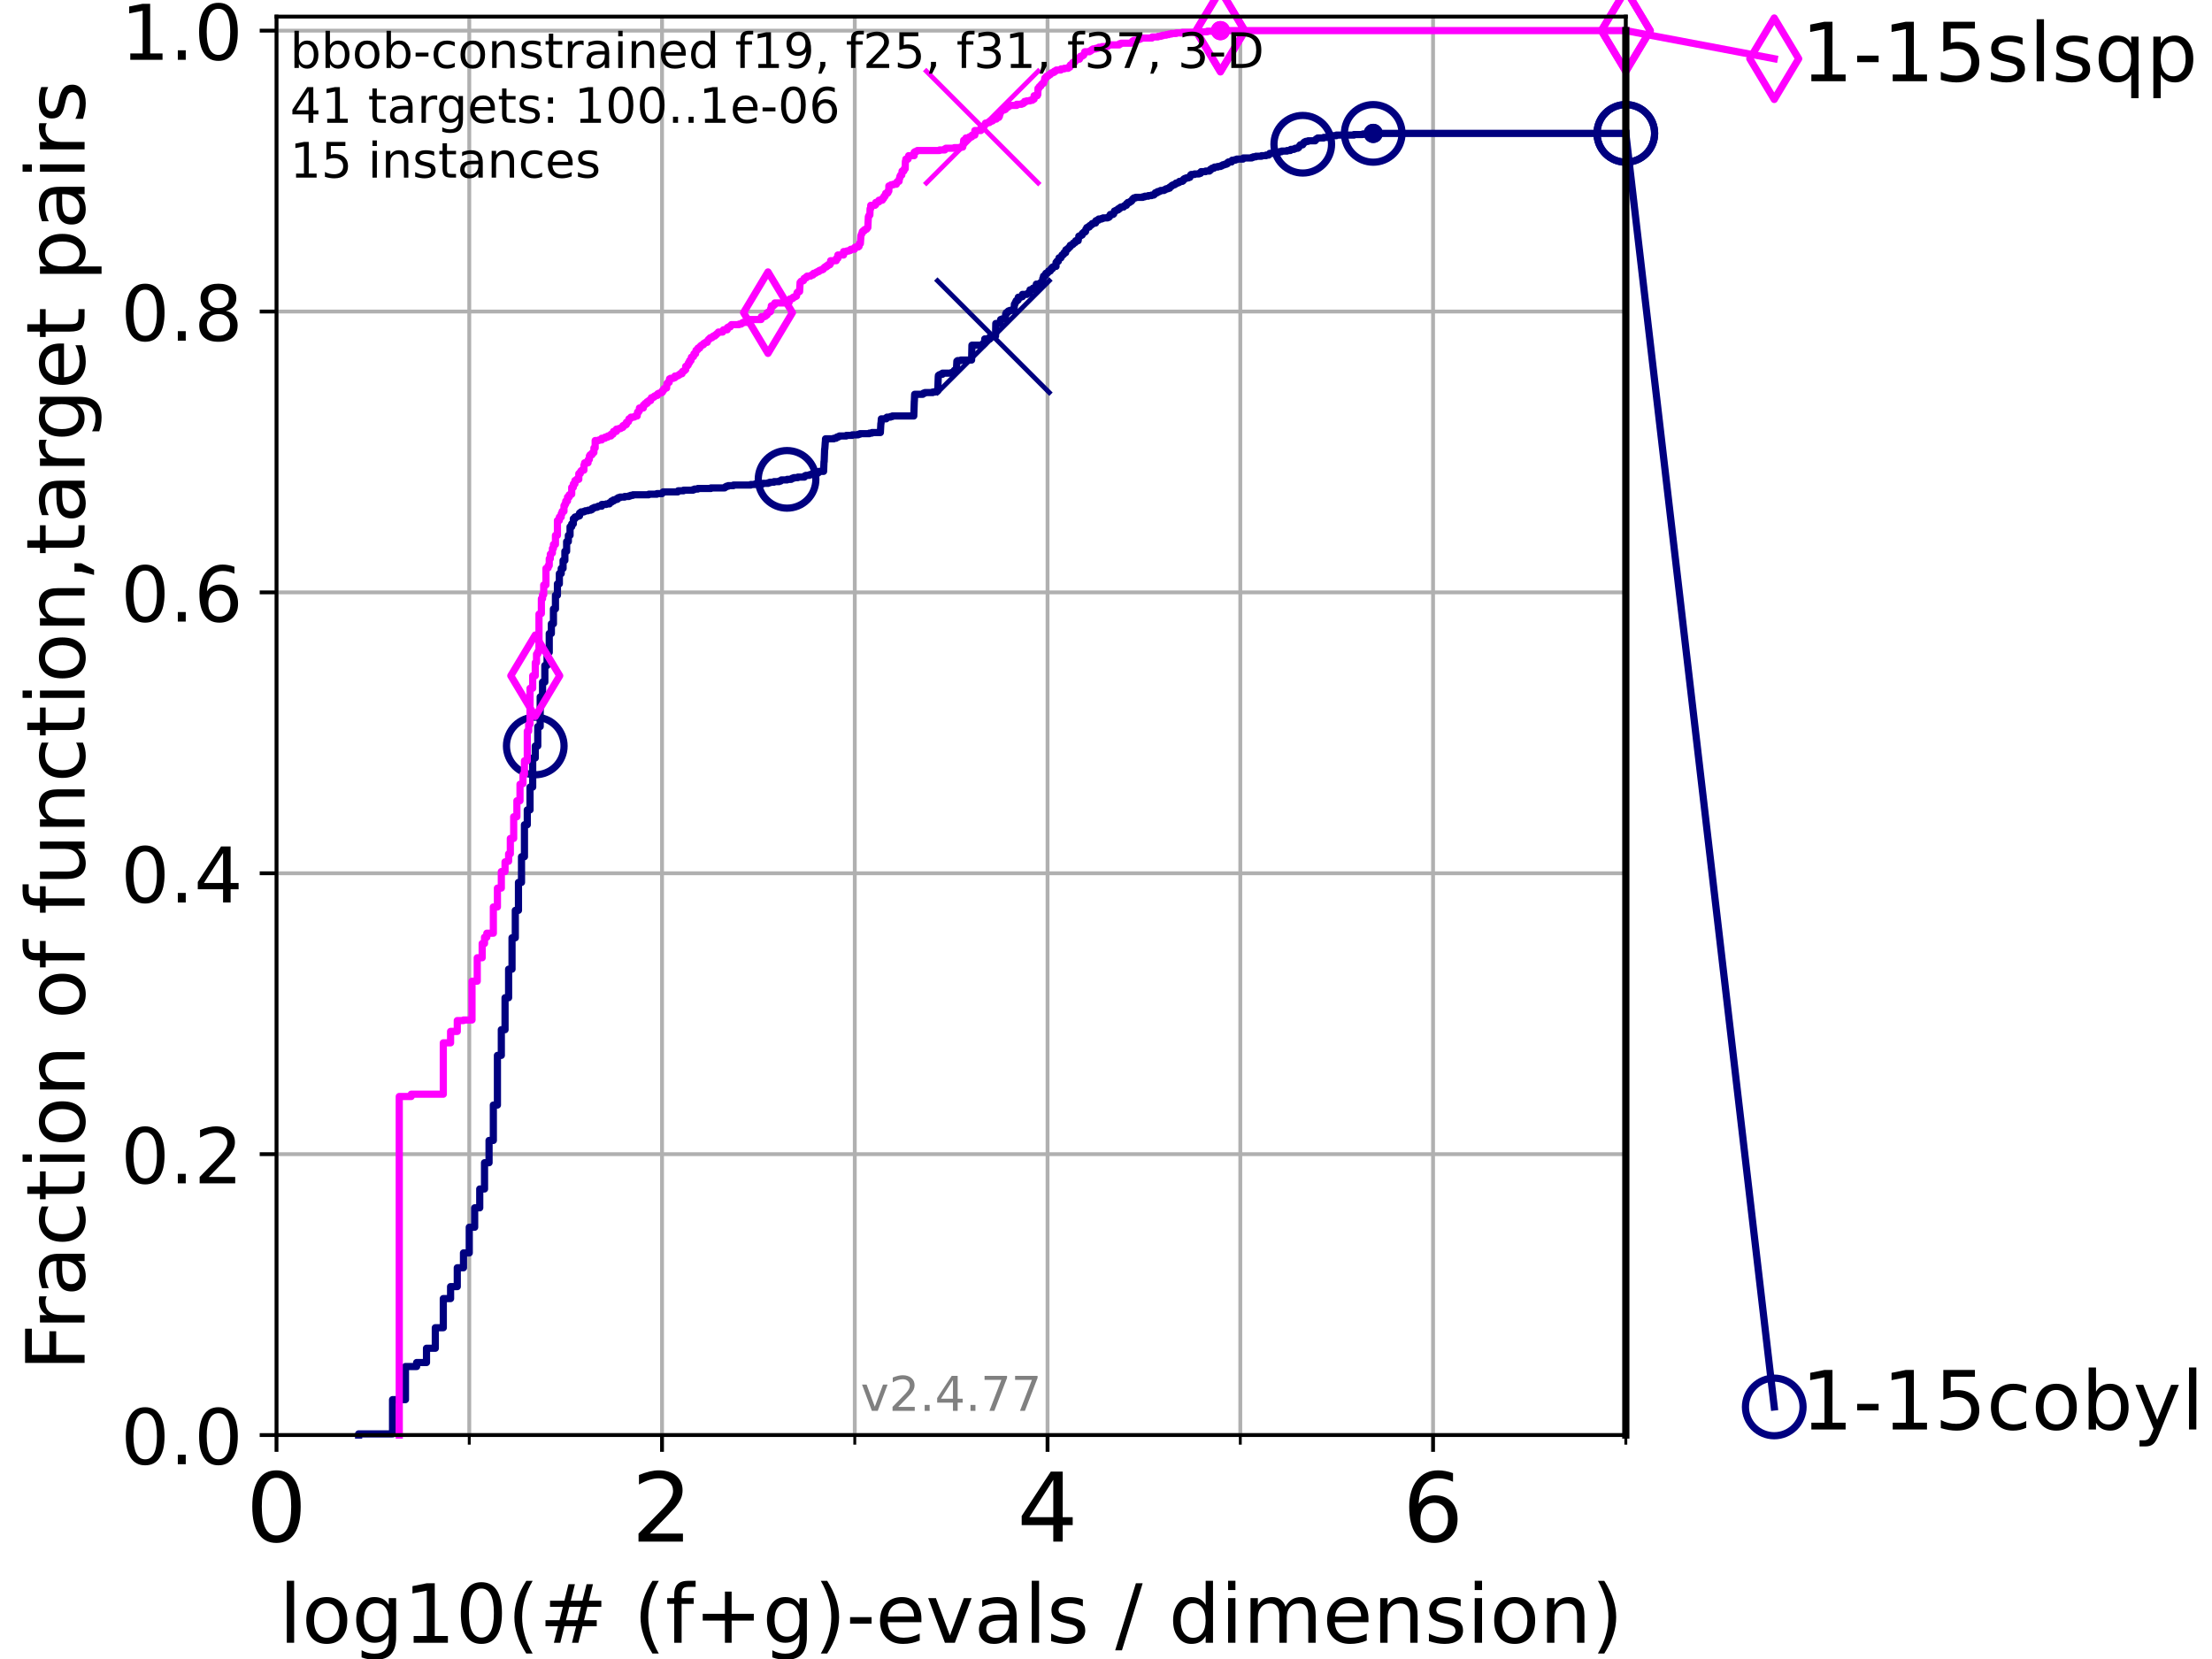 <?xml version="1.0" encoding="utf-8" standalone="no"?>
<!DOCTYPE svg PUBLIC "-//W3C//DTD SVG 1.1//EN"
  "http://www.w3.org/Graphics/SVG/1.1/DTD/svg11.dtd">
<!-- Created with matplotlib (https://matplotlib.org/) -->
<svg height="345.6pt" version="1.1" viewBox="0 0 460.8 345.6" width="460.8pt" xmlns="http://www.w3.org/2000/svg" xmlns:xlink="http://www.w3.org/1999/xlink">
 <defs>
  <style type="text/css">*{stroke-linecap:butt;stroke-linejoin:round;}</style>
 </defs>
 <g id="figure_1">
  <g id="patch_1">
   <path d="M 0 345.6 
L 460.8 345.6 
L 460.8 0 
L 0 0 
z
" style="fill:#ffffff;"/>
  </g>
  <g id="axes_1">
   <g id="patch_2">
    <path d="M 57.6 298.944 
L 338.688 298.944 
L 338.688 3.456 
L 57.6 3.456 
z
" style="fill:#ffffff;"/>
   </g>
   <g id="matplotlib.axis_1">
    <g id="xtick_1">
     <g id="line2d_1">
      <path clip-path="url(#p31fc55165b)" d="M 57.6 298.944 
L 57.6 3.456 
" style="fill:none;stroke:#b0b0b0;stroke-linecap:square;stroke-width:0.8;"/>
     </g>
     <g id="line2d_2">
      <defs>
       <path d="M 0 0 
L 0 3.5 
" id="m6280d66c93" style="stroke:#000000;stroke-width:0.8;"/>
      </defs>
      <g>
       <use style="stroke:#000000;stroke-width:0.8;" x="57.6" xlink:href="#m6280d66c93" y="298.944"/>
      </g>
     </g>
     <g id="text_1">
      <!-- 0 -->
      <g transform="translate(51.237 321.141)scale(0.2 -0.2)">
       <defs>
        <path d="M 31.781 66.406 
Q 24.172 66.406 20.328 58.906 
Q 16.5 51.422 16.5 36.375 
Q 16.5 21.391 20.328 13.891 
Q 24.172 6.391 31.781 6.391 
Q 39.453 6.391 43.281 13.891 
Q 47.125 21.391 47.125 36.375 
Q 47.125 51.422 43.281 58.906 
Q 39.453 66.406 31.781 66.406 
z
M 31.781 74.219 
Q 44.047 74.219 50.516 64.516 
Q 56.984 54.828 56.984 36.375 
Q 56.984 17.969 50.516 8.266 
Q 44.047 -1.422 31.781 -1.422 
Q 19.531 -1.422 13.062 8.266 
Q 6.594 17.969 6.594 36.375 
Q 6.594 54.828 13.062 64.516 
Q 19.531 74.219 31.781 74.219 
z
" id="DejaVuSans-48"/>
       </defs>
       <use xlink:href="#DejaVuSans-48"/>
      </g>
     </g>
    </g>
    <g id="xtick_2">
     <g id="line2d_3">
      <path clip-path="url(#p31fc55165b)" d="M 137.911 298.944 
L 137.911 3.456 
" style="fill:none;stroke:#b0b0b0;stroke-linecap:square;stroke-width:0.8;"/>
     </g>
     <g id="line2d_4">
      <g>
       <use style="stroke:#000000;stroke-width:0.8;" x="137.911" xlink:href="#m6280d66c93" y="298.944"/>
      </g>
     </g>
     <g id="text_2">
      <!-- 2 -->
      <g transform="translate(131.548 321.141)scale(0.2 -0.2)">
       <defs>
        <path d="M 19.188 8.297 
L 53.609 8.297 
L 53.609 0 
L 7.328 0 
L 7.328 8.297 
Q 12.938 14.109 22.625 23.891 
Q 32.328 33.688 34.812 36.531 
Q 39.547 41.844 41.422 45.531 
Q 43.312 49.219 43.312 52.781 
Q 43.312 58.594 39.234 62.25 
Q 35.156 65.922 28.609 65.922 
Q 23.969 65.922 18.812 64.312 
Q 13.672 62.703 7.812 59.422 
L 7.812 69.391 
Q 13.766 71.781 18.938 73 
Q 24.125 74.219 28.422 74.219 
Q 39.75 74.219 46.484 68.547 
Q 53.219 62.891 53.219 53.422 
Q 53.219 48.922 51.531 44.891 
Q 49.859 40.875 45.406 35.406 
Q 44.188 33.984 37.641 27.219 
Q 31.109 20.453 19.188 8.297 
z
" id="DejaVuSans-50"/>
       </defs>
       <use xlink:href="#DejaVuSans-50"/>
      </g>
     </g>
    </g>
    <g id="xtick_3">
     <g id="line2d_5">
      <path clip-path="url(#p31fc55165b)" d="M 218.222 298.944 
L 218.222 3.456 
" style="fill:none;stroke:#b0b0b0;stroke-linecap:square;stroke-width:0.8;"/>
     </g>
     <g id="line2d_6">
      <g>
       <use style="stroke:#000000;stroke-width:0.8;" x="218.222" xlink:href="#m6280d66c93" y="298.944"/>
      </g>
     </g>
     <g id="text_3">
      <!-- 4 -->
      <g transform="translate(211.859 321.141)scale(0.2 -0.2)">
       <defs>
        <path d="M 37.797 64.312 
L 12.891 25.391 
L 37.797 25.391 
z
M 35.203 72.906 
L 47.609 72.906 
L 47.609 25.391 
L 58.016 25.391 
L 58.016 17.188 
L 47.609 17.188 
L 47.609 0 
L 37.797 0 
L 37.797 17.188 
L 4.891 17.188 
L 4.891 26.703 
z
" id="DejaVuSans-52"/>
       </defs>
       <use xlink:href="#DejaVuSans-52"/>
      </g>
     </g>
    </g>
    <g id="xtick_4">
     <g id="line2d_7">
      <path clip-path="url(#p31fc55165b)" d="M 298.533 298.944 
L 298.533 3.456 
" style="fill:none;stroke:#b0b0b0;stroke-linecap:square;stroke-width:0.8;"/>
     </g>
     <g id="line2d_8">
      <g>
       <use style="stroke:#000000;stroke-width:0.8;" x="298.533" xlink:href="#m6280d66c93" y="298.944"/>
      </g>
     </g>
     <g id="text_4">
      <!-- 6 -->
      <g transform="translate(292.17 321.141)scale(0.2 -0.2)">
       <defs>
        <path d="M 33.016 40.375 
Q 26.375 40.375 22.484 35.828 
Q 18.609 31.297 18.609 23.391 
Q 18.609 15.531 22.484 10.953 
Q 26.375 6.391 33.016 6.391 
Q 39.656 6.391 43.531 10.953 
Q 47.406 15.531 47.406 23.391 
Q 47.406 31.297 43.531 35.828 
Q 39.656 40.375 33.016 40.375 
z
M 52.594 71.297 
L 52.594 62.312 
Q 48.875 64.062 45.094 64.984 
Q 41.312 65.922 37.594 65.922 
Q 27.828 65.922 22.672 59.328 
Q 17.531 52.734 16.797 39.406 
Q 19.672 43.656 24.016 45.922 
Q 28.375 48.188 33.594 48.188 
Q 44.578 48.188 50.953 41.516 
Q 57.328 34.859 57.328 23.391 
Q 57.328 12.156 50.688 5.359 
Q 44.047 -1.422 33.016 -1.422 
Q 20.359 -1.422 13.672 8.266 
Q 6.984 17.969 6.984 36.375 
Q 6.984 53.656 15.188 63.938 
Q 23.391 74.219 37.203 74.219 
Q 40.922 74.219 44.703 73.484 
Q 48.484 72.75 52.594 71.297 
z
" id="DejaVuSans-54"/>
       </defs>
       <use xlink:href="#DejaVuSans-54"/>
      </g>
     </g>
    </g>
    <g id="xtick_5">
     <g id="line2d_9">
      <path clip-path="url(#p31fc55165b)" d="M 97.755 298.944 
L 97.755 3.456 
" style="fill:none;stroke:#b0b0b0;stroke-linecap:square;stroke-width:0.8;"/>
     </g>
     <g id="line2d_10">
      <defs>
       <path d="M 0 0 
L 0 2 
" id="meb4b72ebd3" style="stroke:#000000;stroke-width:0.6;"/>
      </defs>
      <g>
       <use style="stroke:#000000;stroke-width:0.6;" x="97.755" xlink:href="#meb4b72ebd3" y="298.944"/>
      </g>
     </g>
    </g>
    <g id="xtick_6">
     <g id="line2d_11">
      <path clip-path="url(#p31fc55165b)" d="M 178.066 298.944 
L 178.066 3.456 
" style="fill:none;stroke:#b0b0b0;stroke-linecap:square;stroke-width:0.8;"/>
     </g>
     <g id="line2d_12">
      <g>
       <use style="stroke:#000000;stroke-width:0.6;" x="178.066" xlink:href="#meb4b72ebd3" y="298.944"/>
      </g>
     </g>
    </g>
    <g id="xtick_7">
     <g id="line2d_13">
      <path clip-path="url(#p31fc55165b)" d="M 258.377 298.944 
L 258.377 3.456 
" style="fill:none;stroke:#b0b0b0;stroke-linecap:square;stroke-width:0.8;"/>
     </g>
     <g id="line2d_14">
      <g>
       <use style="stroke:#000000;stroke-width:0.6;" x="258.377" xlink:href="#meb4b72ebd3" y="298.944"/>
      </g>
     </g>
    </g>
    <g id="xtick_8">
     <g id="line2d_15">
      <path clip-path="url(#p31fc55165b)" d="M 338.688 298.944 
L 338.688 3.456 
" style="fill:none;stroke:#b0b0b0;stroke-linecap:square;stroke-width:0.8;"/>
     </g>
     <g id="line2d_16">
      <g>
       <use style="stroke:#000000;stroke-width:0.6;" x="338.688" xlink:href="#meb4b72ebd3" y="298.944"/>
      </g>
     </g>
    </g>
    <g id="text_5">
     <!-- log10(# (f+g)-evals / dimension) -->
     <g transform="translate(58.145 342.218)scale(0.17 -0.17)">
      <defs>
       <path d="M 9.422 75.984 
L 18.406 75.984 
L 18.406 0 
L 9.422 0 
z
" id="DejaVuSans-108"/>
       <path d="M 30.609 48.391 
Q 23.391 48.391 19.188 42.75 
Q 14.984 37.109 14.984 27.297 
Q 14.984 17.484 19.156 11.844 
Q 23.344 6.203 30.609 6.203 
Q 37.797 6.203 41.984 11.859 
Q 46.188 17.531 46.188 27.297 
Q 46.188 37.016 41.984 42.703 
Q 37.797 48.391 30.609 48.391 
z
M 30.609 56 
Q 42.328 56 49.016 48.375 
Q 55.719 40.766 55.719 27.297 
Q 55.719 13.875 49.016 6.219 
Q 42.328 -1.422 30.609 -1.422 
Q 18.844 -1.422 12.172 6.219 
Q 5.516 13.875 5.516 27.297 
Q 5.516 40.766 12.172 48.375 
Q 18.844 56 30.609 56 
z
" id="DejaVuSans-111"/>
       <path d="M 45.406 27.984 
Q 45.406 37.75 41.375 43.109 
Q 37.359 48.484 30.078 48.484 
Q 22.859 48.484 18.828 43.109 
Q 14.797 37.75 14.797 27.984 
Q 14.797 18.266 18.828 12.891 
Q 22.859 7.516 30.078 7.516 
Q 37.359 7.516 41.375 12.891 
Q 45.406 18.266 45.406 27.984 
z
M 54.391 6.781 
Q 54.391 -7.172 48.188 -13.984 
Q 42 -20.797 29.203 -20.797 
Q 24.469 -20.797 20.266 -20.094 
Q 16.062 -19.391 12.109 -17.922 
L 12.109 -9.188 
Q 16.062 -11.328 19.922 -12.344 
Q 23.781 -13.375 27.781 -13.375 
Q 36.625 -13.375 41.016 -8.766 
Q 45.406 -4.156 45.406 5.172 
L 45.406 9.625 
Q 42.625 4.781 38.281 2.391 
Q 33.938 0 27.875 0 
Q 17.828 0 11.672 7.656 
Q 5.516 15.328 5.516 27.984 
Q 5.516 40.672 11.672 48.328 
Q 17.828 56 27.875 56 
Q 33.938 56 38.281 53.609 
Q 42.625 51.219 45.406 46.391 
L 45.406 54.688 
L 54.391 54.688 
z
" id="DejaVuSans-103"/>
       <path d="M 12.406 8.297 
L 28.516 8.297 
L 28.516 63.922 
L 10.984 60.406 
L 10.984 69.391 
L 28.422 72.906 
L 38.281 72.906 
L 38.281 8.297 
L 54.391 8.297 
L 54.391 0 
L 12.406 0 
z
" id="DejaVuSans-49"/>
       <path d="M 31 75.875 
Q 24.469 64.656 21.281 53.656 
Q 18.109 42.672 18.109 31.391 
Q 18.109 20.125 21.312 9.062 
Q 24.516 -2 31 -13.188 
L 23.188 -13.188 
Q 15.875 -1.703 12.234 9.375 
Q 8.594 20.453 8.594 31.391 
Q 8.594 42.281 12.203 53.312 
Q 15.828 64.359 23.188 75.875 
z
" id="DejaVuSans-40"/>
       <path d="M 51.125 44 
L 36.922 44 
L 32.812 27.688 
L 47.125 27.688 
z
M 43.797 71.781 
L 38.719 51.516 
L 52.984 51.516 
L 58.109 71.781 
L 65.922 71.781 
L 60.891 51.516 
L 76.125 51.516 
L 76.125 44 
L 58.984 44 
L 54.984 27.688 
L 70.516 27.688 
L 70.516 20.219 
L 53.078 20.219 
L 48 0 
L 40.188 0 
L 45.219 20.219 
L 30.906 20.219 
L 25.875 0 
L 18.016 0 
L 23.094 20.219 
L 7.719 20.219 
L 7.719 27.688 
L 24.906 27.688 
L 29 44 
L 13.281 44 
L 13.281 51.516 
L 30.906 51.516 
L 35.891 71.781 
z
" id="DejaVuSans-35"/>
       <path id="DejaVuSans-32"/>
       <path d="M 37.109 75.984 
L 37.109 68.5 
L 28.516 68.5 
Q 23.688 68.5 21.797 66.547 
Q 19.922 64.594 19.922 59.516 
L 19.922 54.688 
L 34.719 54.688 
L 34.719 47.703 
L 19.922 47.703 
L 19.922 0 
L 10.891 0 
L 10.891 47.703 
L 2.297 47.703 
L 2.297 54.688 
L 10.891 54.688 
L 10.891 58.5 
Q 10.891 67.625 15.141 71.797 
Q 19.391 75.984 28.609 75.984 
z
" id="DejaVuSans-102"/>
       <path d="M 46 62.703 
L 46 35.5 
L 73.188 35.5 
L 73.188 27.203 
L 46 27.203 
L 46 0 
L 37.797 0 
L 37.797 27.203 
L 10.594 27.203 
L 10.594 35.5 
L 37.797 35.5 
L 37.797 62.703 
z
" id="DejaVuSans-43"/>
       <path d="M 8.016 75.875 
L 15.828 75.875 
Q 23.141 64.359 26.781 53.312 
Q 30.422 42.281 30.422 31.391 
Q 30.422 20.453 26.781 9.375 
Q 23.141 -1.703 15.828 -13.188 
L 8.016 -13.188 
Q 14.5 -2 17.703 9.062 
Q 20.906 20.125 20.906 31.391 
Q 20.906 42.672 17.703 53.656 
Q 14.5 64.656 8.016 75.875 
z
" id="DejaVuSans-41"/>
       <path d="M 4.891 31.391 
L 31.203 31.391 
L 31.203 23.391 
L 4.891 23.391 
z
" id="DejaVuSans-45"/>
       <path d="M 56.203 29.594 
L 56.203 25.203 
L 14.891 25.203 
Q 15.484 15.922 20.484 11.062 
Q 25.484 6.203 34.422 6.203 
Q 39.594 6.203 44.453 7.469 
Q 49.312 8.734 54.109 11.281 
L 54.109 2.781 
Q 49.266 0.734 44.188 -0.344 
Q 39.109 -1.422 33.891 -1.422 
Q 20.797 -1.422 13.156 6.188 
Q 5.516 13.812 5.516 26.812 
Q 5.516 40.234 12.766 48.109 
Q 20.016 56 32.328 56 
Q 43.359 56 49.781 48.891 
Q 56.203 41.797 56.203 29.594 
z
M 47.219 32.234 
Q 47.125 39.594 43.094 43.984 
Q 39.062 48.391 32.422 48.391 
Q 24.906 48.391 20.391 44.141 
Q 15.875 39.891 15.188 32.172 
z
" id="DejaVuSans-101"/>
       <path d="M 2.984 54.688 
L 12.5 54.688 
L 29.594 8.797 
L 46.688 54.688 
L 56.203 54.688 
L 35.688 0 
L 23.484 0 
z
" id="DejaVuSans-118"/>
       <path d="M 34.281 27.484 
Q 23.391 27.484 19.188 25 
Q 14.984 22.516 14.984 16.5 
Q 14.984 11.719 18.141 8.906 
Q 21.297 6.109 26.703 6.109 
Q 34.188 6.109 38.703 11.406 
Q 43.219 16.703 43.219 25.484 
L 43.219 27.484 
z
M 52.203 31.203 
L 52.203 0 
L 43.219 0 
L 43.219 8.297 
Q 40.141 3.328 35.547 0.953 
Q 30.953 -1.422 24.312 -1.422 
Q 15.922 -1.422 10.953 3.297 
Q 6 8.016 6 15.922 
Q 6 25.141 12.172 29.828 
Q 18.359 34.516 30.609 34.516 
L 43.219 34.516 
L 43.219 35.406 
Q 43.219 41.609 39.141 45 
Q 35.062 48.391 27.688 48.391 
Q 23 48.391 18.547 47.266 
Q 14.109 46.141 10.016 43.891 
L 10.016 52.203 
Q 14.938 54.109 19.578 55.047 
Q 24.219 56 28.609 56 
Q 40.484 56 46.344 49.844 
Q 52.203 43.703 52.203 31.203 
z
" id="DejaVuSans-97"/>
       <path d="M 44.281 53.078 
L 44.281 44.578 
Q 40.484 46.531 36.375 47.5 
Q 32.281 48.484 27.875 48.484 
Q 21.188 48.484 17.844 46.438 
Q 14.5 44.391 14.5 40.281 
Q 14.5 37.156 16.891 35.375 
Q 19.281 33.594 26.516 31.984 
L 29.594 31.297 
Q 39.156 29.25 43.188 25.516 
Q 47.219 21.781 47.219 15.094 
Q 47.219 7.469 41.188 3.016 
Q 35.156 -1.422 24.609 -1.422 
Q 20.219 -1.422 15.453 -0.562 
Q 10.688 0.297 5.422 2 
L 5.422 11.281 
Q 10.406 8.688 15.234 7.391 
Q 20.062 6.109 24.812 6.109 
Q 31.156 6.109 34.562 8.281 
Q 37.984 10.453 37.984 14.406 
Q 37.984 18.062 35.516 20.016 
Q 33.062 21.969 24.703 23.781 
L 21.578 24.516 
Q 13.234 26.266 9.516 29.906 
Q 5.812 33.547 5.812 39.891 
Q 5.812 47.609 11.281 51.797 
Q 16.75 56 26.812 56 
Q 31.781 56 36.172 55.266 
Q 40.578 54.547 44.281 53.078 
z
" id="DejaVuSans-115"/>
       <path d="M 25.391 72.906 
L 33.688 72.906 
L 8.297 -9.281 
L 0 -9.281 
z
" id="DejaVuSans-47"/>
       <path d="M 45.406 46.391 
L 45.406 75.984 
L 54.391 75.984 
L 54.391 0 
L 45.406 0 
L 45.406 8.203 
Q 42.578 3.328 38.25 0.953 
Q 33.938 -1.422 27.875 -1.422 
Q 17.969 -1.422 11.734 6.484 
Q 5.516 14.406 5.516 27.297 
Q 5.516 40.188 11.734 48.094 
Q 17.969 56 27.875 56 
Q 33.938 56 38.25 53.625 
Q 42.578 51.266 45.406 46.391 
z
M 14.797 27.297 
Q 14.797 17.391 18.875 11.75 
Q 22.953 6.109 30.078 6.109 
Q 37.203 6.109 41.297 11.75 
Q 45.406 17.391 45.406 27.297 
Q 45.406 37.203 41.297 42.844 
Q 37.203 48.484 30.078 48.484 
Q 22.953 48.484 18.875 42.844 
Q 14.797 37.203 14.797 27.297 
z
" id="DejaVuSans-100"/>
       <path d="M 9.422 54.688 
L 18.406 54.688 
L 18.406 0 
L 9.422 0 
z
M 9.422 75.984 
L 18.406 75.984 
L 18.406 64.594 
L 9.422 64.594 
z
" id="DejaVuSans-105"/>
       <path d="M 52 44.188 
Q 55.375 50.25 60.062 53.125 
Q 64.75 56 71.094 56 
Q 79.641 56 84.281 50.016 
Q 88.922 44.047 88.922 33.016 
L 88.922 0 
L 79.891 0 
L 79.891 32.719 
Q 79.891 40.578 77.094 44.375 
Q 74.312 48.188 68.609 48.188 
Q 61.625 48.188 57.562 43.547 
Q 53.516 38.922 53.516 30.906 
L 53.516 0 
L 44.484 0 
L 44.484 32.719 
Q 44.484 40.625 41.703 44.406 
Q 38.922 48.188 33.109 48.188 
Q 26.219 48.188 22.156 43.531 
Q 18.109 38.875 18.109 30.906 
L 18.109 0 
L 9.078 0 
L 9.078 54.688 
L 18.109 54.688 
L 18.109 46.188 
Q 21.188 51.219 25.484 53.609 
Q 29.781 56 35.688 56 
Q 41.656 56 45.828 52.969 
Q 50 49.953 52 44.188 
z
" id="DejaVuSans-109"/>
       <path d="M 54.891 33.016 
L 54.891 0 
L 45.906 0 
L 45.906 32.719 
Q 45.906 40.484 42.875 44.328 
Q 39.844 48.188 33.797 48.188 
Q 26.516 48.188 22.312 43.547 
Q 18.109 38.922 18.109 30.906 
L 18.109 0 
L 9.078 0 
L 9.078 54.688 
L 18.109 54.688 
L 18.109 46.188 
Q 21.344 51.125 25.703 53.562 
Q 30.078 56 35.797 56 
Q 45.219 56 50.047 50.172 
Q 54.891 44.344 54.891 33.016 
z
" id="DejaVuSans-110"/>
      </defs>
      <use xlink:href="#DejaVuSans-108"/>
      <use x="27.783" xlink:href="#DejaVuSans-111"/>
      <use x="88.965" xlink:href="#DejaVuSans-103"/>
      <use x="152.441" xlink:href="#DejaVuSans-49"/>
      <use x="216.064" xlink:href="#DejaVuSans-48"/>
      <use x="279.688" xlink:href="#DejaVuSans-40"/>
      <use x="318.701" xlink:href="#DejaVuSans-35"/>
      <use x="402.49" xlink:href="#DejaVuSans-32"/>
      <use x="434.277" xlink:href="#DejaVuSans-40"/>
      <use x="473.291" xlink:href="#DejaVuSans-102"/>
      <use x="508.496" xlink:href="#DejaVuSans-43"/>
      <use x="592.285" xlink:href="#DejaVuSans-103"/>
      <use x="655.762" xlink:href="#DejaVuSans-41"/>
      <use x="694.775" xlink:href="#DejaVuSans-45"/>
      <use x="730.859" xlink:href="#DejaVuSans-101"/>
      <use x="792.383" xlink:href="#DejaVuSans-118"/>
      <use x="851.562" xlink:href="#DejaVuSans-97"/>
      <use x="912.842" xlink:href="#DejaVuSans-108"/>
      <use x="940.625" xlink:href="#DejaVuSans-115"/>
      <use x="992.725" xlink:href="#DejaVuSans-32"/>
      <use x="1024.512" xlink:href="#DejaVuSans-47"/>
      <use x="1058.203" xlink:href="#DejaVuSans-32"/>
      <use x="1089.99" xlink:href="#DejaVuSans-100"/>
      <use x="1153.467" xlink:href="#DejaVuSans-105"/>
      <use x="1181.25" xlink:href="#DejaVuSans-109"/>
      <use x="1278.662" xlink:href="#DejaVuSans-101"/>
      <use x="1340.186" xlink:href="#DejaVuSans-110"/>
      <use x="1403.564" xlink:href="#DejaVuSans-115"/>
      <use x="1455.664" xlink:href="#DejaVuSans-105"/>
      <use x="1483.447" xlink:href="#DejaVuSans-111"/>
      <use x="1544.629" xlink:href="#DejaVuSans-110"/>
      <use x="1608.008" xlink:href="#DejaVuSans-41"/>
     </g>
    </g>
   </g>
   <g id="matplotlib.axis_2">
    <g id="ytick_1">
     <g id="line2d_17">
      <path clip-path="url(#p31fc55165b)" d="M 57.6 298.944 
L 338.688 298.944 
" style="fill:none;stroke:#b0b0b0;stroke-linecap:square;stroke-width:0.8;"/>
     </g>
     <g id="line2d_18">
      <defs>
       <path d="M 0 0 
L -3.5 0 
" id="m59e9148598" style="stroke:#000000;stroke-width:0.8;"/>
      </defs>
      <g>
       <use style="stroke:#000000;stroke-width:0.8;" x="57.6" xlink:href="#m59e9148598" y="298.944"/>
      </g>
     </g>
     <g id="text_6">
      <!-- 0.0 -->
      <g transform="translate(25.155 305.023)scale(0.16 -0.16)">
       <defs>
        <path d="M 10.688 12.406 
L 21 12.406 
L 21 0 
L 10.688 0 
z
" id="DejaVuSans-46"/>
       </defs>
       <use xlink:href="#DejaVuSans-48"/>
       <use x="63.623" xlink:href="#DejaVuSans-46"/>
       <use x="95.41" xlink:href="#DejaVuSans-48"/>
      </g>
     </g>
    </g>
    <g id="ytick_2">
     <g id="line2d_19">
      <path clip-path="url(#p31fc55165b)" d="M 57.6 240.432 
L 338.688 240.432 
" style="fill:none;stroke:#b0b0b0;stroke-linecap:square;stroke-width:0.8;"/>
     </g>
     <g id="line2d_20">
      <g>
       <use style="stroke:#000000;stroke-width:0.8;" x="57.6" xlink:href="#m59e9148598" y="240.432"/>
      </g>
     </g>
     <g id="text_7">
      <!-- 0.2 -->
      <g transform="translate(25.155 246.51)scale(0.16 -0.16)">
       <use xlink:href="#DejaVuSans-48"/>
       <use x="63.623" xlink:href="#DejaVuSans-46"/>
       <use x="95.41" xlink:href="#DejaVuSans-50"/>
      </g>
     </g>
    </g>
    <g id="ytick_3">
     <g id="line2d_21">
      <path clip-path="url(#p31fc55165b)" d="M 57.6 181.919 
L 338.688 181.919 
" style="fill:none;stroke:#b0b0b0;stroke-linecap:square;stroke-width:0.8;"/>
     </g>
     <g id="line2d_22">
      <g>
       <use style="stroke:#000000;stroke-width:0.8;" x="57.6" xlink:href="#m59e9148598" y="181.919"/>
      </g>
     </g>
     <g id="text_8">
      <!-- 0.4 -->
      <g transform="translate(25.155 187.998)scale(0.16 -0.16)">
       <use xlink:href="#DejaVuSans-48"/>
       <use x="63.623" xlink:href="#DejaVuSans-46"/>
       <use x="95.41" xlink:href="#DejaVuSans-52"/>
      </g>
     </g>
    </g>
    <g id="ytick_4">
     <g id="line2d_23">
      <path clip-path="url(#p31fc55165b)" d="M 57.6 123.407 
L 338.688 123.407 
" style="fill:none;stroke:#b0b0b0;stroke-linecap:square;stroke-width:0.8;"/>
     </g>
     <g id="line2d_24">
      <g>
       <use style="stroke:#000000;stroke-width:0.8;" x="57.6" xlink:href="#m59e9148598" y="123.407"/>
      </g>
     </g>
     <g id="text_9">
      <!-- 0.6 -->
      <g transform="translate(25.155 129.485)scale(0.16 -0.16)">
       <use xlink:href="#DejaVuSans-48"/>
       <use x="63.623" xlink:href="#DejaVuSans-46"/>
       <use x="95.41" xlink:href="#DejaVuSans-54"/>
      </g>
     </g>
    </g>
    <g id="ytick_5">
     <g id="line2d_25">
      <path clip-path="url(#p31fc55165b)" d="M 57.6 64.894 
L 338.688 64.894 
" style="fill:none;stroke:#b0b0b0;stroke-linecap:square;stroke-width:0.8;"/>
     </g>
     <g id="line2d_26">
      <g>
       <use style="stroke:#000000;stroke-width:0.8;" x="57.6" xlink:href="#m59e9148598" y="64.894"/>
      </g>
     </g>
     <g id="text_10">
      <!-- 0.8 -->
      <g transform="translate(25.155 70.973)scale(0.16 -0.16)">
       <defs>
        <path d="M 31.781 34.625 
Q 24.75 34.625 20.719 30.859 
Q 16.703 27.094 16.703 20.516 
Q 16.703 13.922 20.719 10.156 
Q 24.75 6.391 31.781 6.391 
Q 38.812 6.391 42.859 10.172 
Q 46.922 13.969 46.922 20.516 
Q 46.922 27.094 42.891 30.859 
Q 38.875 34.625 31.781 34.625 
z
M 21.922 38.812 
Q 15.578 40.375 12.031 44.719 
Q 8.5 49.078 8.5 55.328 
Q 8.5 64.062 14.719 69.141 
Q 20.953 74.219 31.781 74.219 
Q 42.672 74.219 48.875 69.141 
Q 55.078 64.062 55.078 55.328 
Q 55.078 49.078 51.531 44.719 
Q 48 40.375 41.703 38.812 
Q 48.828 37.156 52.797 32.312 
Q 56.781 27.484 56.781 20.516 
Q 56.781 9.906 50.312 4.234 
Q 43.844 -1.422 31.781 -1.422 
Q 19.734 -1.422 13.25 4.234 
Q 6.781 9.906 6.781 20.516 
Q 6.781 27.484 10.781 32.312 
Q 14.797 37.156 21.922 38.812 
z
M 18.312 54.391 
Q 18.312 48.734 21.844 45.562 
Q 25.391 42.391 31.781 42.391 
Q 38.141 42.391 41.719 45.562 
Q 45.312 48.734 45.312 54.391 
Q 45.312 60.062 41.719 63.234 
Q 38.141 66.406 31.781 66.406 
Q 25.391 66.406 21.844 63.234 
Q 18.312 60.062 18.312 54.391 
z
" id="DejaVuSans-56"/>
       </defs>
       <use xlink:href="#DejaVuSans-48"/>
       <use x="63.623" xlink:href="#DejaVuSans-46"/>
       <use x="95.41" xlink:href="#DejaVuSans-56"/>
      </g>
     </g>
    </g>
    <g id="ytick_6">
     <g id="line2d_27">
      <path clip-path="url(#p31fc55165b)" d="M 57.6 6.382 
L 338.688 6.382 
" style="fill:none;stroke:#b0b0b0;stroke-linecap:square;stroke-width:0.8;"/>
     </g>
     <g id="line2d_28">
      <g>
       <use style="stroke:#000000;stroke-width:0.8;" x="57.6" xlink:href="#m59e9148598" y="6.382"/>
      </g>
     </g>
     <g id="text_11">
      <!-- 1.0 -->
      <g transform="translate(25.155 12.46)scale(0.16 -0.16)">
       <use xlink:href="#DejaVuSans-49"/>
       <use x="63.623" xlink:href="#DejaVuSans-46"/>
       <use x="95.41" xlink:href="#DejaVuSans-48"/>
      </g>
     </g>
    </g>
    <g id="text_12">
     <!-- Fraction of function,target pairs -->
     <g transform="translate(17.62 285.585)rotate(-90)scale(0.17 -0.17)">
      <defs>
       <path d="M 9.812 72.906 
L 51.703 72.906 
L 51.703 64.594 
L 19.672 64.594 
L 19.672 43.109 
L 48.578 43.109 
L 48.578 34.812 
L 19.672 34.812 
L 19.672 0 
L 9.812 0 
z
" id="DejaVuSans-70"/>
       <path d="M 41.109 46.297 
Q 39.594 47.172 37.812 47.578 
Q 36.031 48 33.891 48 
Q 26.266 48 22.188 43.047 
Q 18.109 38.094 18.109 28.812 
L 18.109 0 
L 9.078 0 
L 9.078 54.688 
L 18.109 54.688 
L 18.109 46.188 
Q 20.953 51.172 25.484 53.578 
Q 30.031 56 36.531 56 
Q 37.453 56 38.578 55.875 
Q 39.703 55.766 41.062 55.516 
z
" id="DejaVuSans-114"/>
       <path d="M 48.781 52.594 
L 48.781 44.188 
Q 44.969 46.297 41.141 47.344 
Q 37.312 48.391 33.406 48.391 
Q 24.656 48.391 19.812 42.844 
Q 14.984 37.312 14.984 27.297 
Q 14.984 17.281 19.812 11.734 
Q 24.656 6.203 33.406 6.203 
Q 37.312 6.203 41.141 7.25 
Q 44.969 8.297 48.781 10.406 
L 48.781 2.094 
Q 45.016 0.344 40.984 -0.531 
Q 36.969 -1.422 32.422 -1.422 
Q 20.062 -1.422 12.781 6.344 
Q 5.516 14.109 5.516 27.297 
Q 5.516 40.672 12.859 48.328 
Q 20.219 56 33.016 56 
Q 37.156 56 41.109 55.141 
Q 45.062 54.297 48.781 52.594 
z
" id="DejaVuSans-99"/>
       <path d="M 18.312 70.219 
L 18.312 54.688 
L 36.812 54.688 
L 36.812 47.703 
L 18.312 47.703 
L 18.312 18.016 
Q 18.312 11.328 20.141 9.422 
Q 21.969 7.516 27.594 7.516 
L 36.812 7.516 
L 36.812 0 
L 27.594 0 
Q 17.188 0 13.234 3.875 
Q 9.281 7.766 9.281 18.016 
L 9.281 47.703 
L 2.688 47.703 
L 2.688 54.688 
L 9.281 54.688 
L 9.281 70.219 
z
" id="DejaVuSans-116"/>
       <path d="M 8.5 21.578 
L 8.5 54.688 
L 17.484 54.688 
L 17.484 21.922 
Q 17.484 14.156 20.5 10.266 
Q 23.531 6.391 29.594 6.391 
Q 36.859 6.391 41.078 11.031 
Q 45.312 15.672 45.312 23.688 
L 45.312 54.688 
L 54.297 54.688 
L 54.297 0 
L 45.312 0 
L 45.312 8.406 
Q 42.047 3.422 37.719 1 
Q 33.406 -1.422 27.688 -1.422 
Q 18.266 -1.422 13.375 4.438 
Q 8.5 10.297 8.5 21.578 
z
M 31.109 56 
z
" id="DejaVuSans-117"/>
       <path d="M 11.719 12.406 
L 22.016 12.406 
L 22.016 4 
L 14.016 -11.625 
L 7.719 -11.625 
L 11.719 4 
z
" id="DejaVuSans-44"/>
       <path d="M 18.109 8.203 
L 18.109 -20.797 
L 9.078 -20.797 
L 9.078 54.688 
L 18.109 54.688 
L 18.109 46.391 
Q 20.953 51.266 25.266 53.625 
Q 29.594 56 35.594 56 
Q 45.562 56 51.781 48.094 
Q 58.016 40.188 58.016 27.297 
Q 58.016 14.406 51.781 6.484 
Q 45.562 -1.422 35.594 -1.422 
Q 29.594 -1.422 25.266 0.953 
Q 20.953 3.328 18.109 8.203 
z
M 48.688 27.297 
Q 48.688 37.203 44.609 42.844 
Q 40.531 48.484 33.406 48.484 
Q 26.266 48.484 22.188 42.844 
Q 18.109 37.203 18.109 27.297 
Q 18.109 17.391 22.188 11.75 
Q 26.266 6.109 33.406 6.109 
Q 40.531 6.109 44.609 11.75 
Q 48.688 17.391 48.688 27.297 
z
" id="DejaVuSans-112"/>
      </defs>
      <use xlink:href="#DejaVuSans-70"/>
      <use x="50.27" xlink:href="#DejaVuSans-114"/>
      <use x="91.383" xlink:href="#DejaVuSans-97"/>
      <use x="152.662" xlink:href="#DejaVuSans-99"/>
      <use x="207.643" xlink:href="#DejaVuSans-116"/>
      <use x="246.852" xlink:href="#DejaVuSans-105"/>
      <use x="274.635" xlink:href="#DejaVuSans-111"/>
      <use x="335.816" xlink:href="#DejaVuSans-110"/>
      <use x="399.195" xlink:href="#DejaVuSans-32"/>
      <use x="430.982" xlink:href="#DejaVuSans-111"/>
      <use x="492.164" xlink:href="#DejaVuSans-102"/>
      <use x="527.369" xlink:href="#DejaVuSans-32"/>
      <use x="559.156" xlink:href="#DejaVuSans-102"/>
      <use x="594.361" xlink:href="#DejaVuSans-117"/>
      <use x="657.74" xlink:href="#DejaVuSans-110"/>
      <use x="721.119" xlink:href="#DejaVuSans-99"/>
      <use x="776.1" xlink:href="#DejaVuSans-116"/>
      <use x="815.309" xlink:href="#DejaVuSans-105"/>
      <use x="843.092" xlink:href="#DejaVuSans-111"/>
      <use x="904.273" xlink:href="#DejaVuSans-110"/>
      <use x="967.652" xlink:href="#DejaVuSans-44"/>
      <use x="999.439" xlink:href="#DejaVuSans-116"/>
      <use x="1038.648" xlink:href="#DejaVuSans-97"/>
      <use x="1099.928" xlink:href="#DejaVuSans-114"/>
      <use x="1139.291" xlink:href="#DejaVuSans-103"/>
      <use x="1202.768" xlink:href="#DejaVuSans-101"/>
      <use x="1264.291" xlink:href="#DejaVuSans-116"/>
      <use x="1303.5" xlink:href="#DejaVuSans-32"/>
      <use x="1335.287" xlink:href="#DejaVuSans-112"/>
      <use x="1398.764" xlink:href="#DejaVuSans-97"/>
      <use x="1460.043" xlink:href="#DejaVuSans-105"/>
      <use x="1487.826" xlink:href="#DejaVuSans-114"/>
      <use x="1528.939" xlink:href="#DejaVuSans-115"/>
     </g>
    </g>
   </g>
   <g id="line2d_29">
    <defs>
     <path d="M 0 1.5 
C 0.398 1.5 0.779 1.342 1.061 1.061 
C 1.342 0.779 1.5 0.398 1.5 0 
C 1.5 -0.398 1.342 -0.779 1.061 -1.061 
C 0.779 -1.342 0.398 -1.5 0 -1.5 
C -0.398 -1.5 -0.779 -1.342 -1.061 -1.061 
C -1.342 -0.779 -1.5 -0.398 -1.5 0 
C -1.5 0.398 -1.342 0.779 -1.061 1.061 
C -0.779 1.342 -0.398 1.5 0 1.5 
z
" id="m77e38b0d56" style="stroke:#000080;"/>
    </defs>
    <g>
     <use style="fill:#000080;stroke:#000080;" x="286.067" xlink:href="#m77e38b0d56" y="27.789"/>
     <use style="fill:#000080;stroke:#000080;" x="286.067" xlink:href="#m77e38b0d56" y="27.789"/>
    </g>
   </g>
   <g id="line2d_30">
    <path d="M 74.705 298.944 
L 74.705 298.706 
L 81.776 298.706 
L 81.776 291.57 
L 84.464 291.57 
L 84.464 284.673 
L 86.793 284.673 
L 86.793 283.84 
L 88.847 283.84 
L 88.847 280.867 
L 90.684 280.867 
L 90.684 276.586 
L 92.347 276.586 
L 92.347 270.52 
L 93.864 270.52 
L 93.864 268.023 
L 95.26 268.023 
L 95.26 264.098 
L 96.552 264.098 
L 96.552 261.006 
L 97.755 261.006 
L 97.755 255.654 
L 98.881 255.654 
L 98.881 251.611 
L 99.938 251.611 
L 99.938 247.686 
L 100.935 247.686 
L 100.935 242.215 
L 101.878 242.215 
L 101.878 237.577 
L 102.772 237.577 
L 102.772 230.204 
L 103.623 230.204 
L 103.623 219.857 
L 104.435 219.857 
L 104.435 214.505 
L 105.21 214.505 
L 105.21 207.845 
L 105.952 207.845 
L 105.952 201.899 
L 106.664 201.899 
L 106.664 195.358 
L 107.348 195.358 
L 107.348 189.649 
L 108.006 189.649 
L 108.006 183.822 
L 108.64 183.822 
L 108.64 178.47 
L 109.252 178.47 
L 109.252 171.81 
L 109.843 171.81 
L 109.843 168.718 
L 110.415 168.718 
L 110.415 163.961 
L 110.969 163.961 
L 110.969 157.896 
L 111.506 157.896 
L 111.506 155.398 
L 112.026 155.398 
L 112.026 151.355 
L 112.532 151.355 
L 112.532 145.17 
L 113.023 145.17 
L 113.023 142.078 
L 113.501 142.078 
L 113.501 138.629 
L 113.966 138.629 
L 113.966 135.894 
L 114.419 135.894 
L 114.419 131.969 
L 114.86 131.969 
L 114.86 129.948 
L 115.291 129.948 
L 115.291 126.855 
L 115.711 126.855 
L 115.711 124.001 
L 116.122 124.001 
L 116.122 121.623 
L 116.523 121.623 
L 116.523 119.482 
L 116.914 119.482 
L 116.914 118.412 
L 117.298 118.412 
L 117.298 116.747 
L 117.673 116.747 
L 117.673 114.844 
L 118.04 114.844 
L 118.04 112.822 
L 118.4 112.822 
L 118.4 111.514 
L 118.752 111.514 
L 118.752 109.73 
L 119.097 109.73 
L 119.097 109.135 
L 119.436 109.135 
L 119.436 108.065 
L 119.768 108.065 
L 119.768 107.708 
L 120.094 107.708 
L 120.094 107.589 
L 120.414 107.589 
L 120.414 107.47 
L 120.728 107.47 
L 120.728 106.876 
L 121.037 106.876 
L 121.037 106.638 
L 121.638 106.638 
L 121.638 106.519 
L 121.931 106.519 
L 121.931 106.4 
L 122.503 106.4 
L 122.503 106.281 
L 123.057 106.281 
L 123.057 106.162 
L 123.327 106.162 
L 123.327 105.924 
L 123.594 105.924 
L 123.594 105.805 
L 123.856 105.805 
L 123.856 105.686 
L 124.369 105.686 
L 124.369 105.567 
L 124.62 105.567 
L 124.62 105.448 
L 125.352 105.448 
L 125.352 105.092 
L 126.282 105.092 
L 126.282 104.973 
L 126.948 104.973 
L 126.948 104.735 
L 127.165 104.735 
L 127.165 104.616 
L 127.379 104.616 
L 127.379 104.378 
L 127.799 104.378 
L 127.799 104.14 
L 128.21 104.14 
L 128.21 104.021 
L 128.611 104.021 
L 128.611 103.783 
L 128.808 103.783 
L 128.808 103.665 
L 129.195 103.665 
L 129.195 103.546 
L 130.128 103.546 
L 130.128 103.427 
L 131.013 103.427 
L 131.013 103.308 
L 131.355 103.308 
L 131.355 103.189 
L 131.856 103.189 
L 131.856 103.07 
L 135.145 103.07 
L 135.145 102.951 
L 136.832 102.951 
L 136.832 102.832 
L 137.911 102.832 
L 137.911 102.713 
L 138.027 102.713 
L 138.027 102.594 
L 138.142 102.594 
L 138.142 102.475 
L 141.187 102.475 
L 141.283 102.237 
L 142.397 102.237 
L 142.397 102.118 
L 144.351 102.118 
L 144.351 102 
L 144.669 102 
L 144.669 101.881 
L 145.365 101.881 
L 145.365 101.762 
L 148.097 101.762 
L 148.097 101.643 
L 150.96 101.643 
L 150.96 101.524 
L 151.124 101.524 
L 151.124 101.405 
L 151.341 101.405 
L 151.341 101.286 
L 151.714 101.286 
L 151.714 101.167 
L 152.786 101.167 
L 152.786 101.048 
L 156.398 101.048 
L 156.398 100.929 
L 157.301 100.929 
L 157.301 100.81 
L 158.907 100.81 
L 158.907 100.691 
L 160.022 100.691 
L 160.022 100.572 
L 160.378 100.572 
L 160.378 100.454 
L 161.223 100.454 
L 161.223 100.335 
L 162.289 100.335 
L 162.289 100.216 
L 162.631 100.216 
L 162.631 100.097 
L 162.771 100.097 
L 162.771 99.978 
L 163.959 99.978 
L 163.959 99.859 
L 164.825 99.859 
L 164.825 99.74 
L 165.022 99.74 
L 165.022 99.621 
L 165.363 99.621 
L 165.363 99.502 
L 166.209 99.502 
L 166.209 99.383 
L 167.577 99.383 
L 167.619 99.145 
L 167.871 99.145 
L 167.871 99.026 
L 168.587 99.026 
L 168.587 98.907 
L 168.924 98.907 
L 168.924 98.789 
L 169.389 98.789 
L 169.389 98.551 
L 170.428 98.551 
L 170.428 98.432 
L 170.554 98.432 
L 170.643 98.194 
L 171.57 98.194 
L 171.654 96.172 
L 171.688 96.172 
L 171.788 93.556 
L 171.821 93.556 
L 171.921 92.129 
L 171.937 92.129 
L 171.97 91.415 
L 173.696 91.415 
L 173.696 91.296 
L 174.168 91.296 
L 174.168 91.177 
L 174.312 91.177 
L 174.312 91.058 
L 174.627 91.058 
L 174.627 90.939 
L 174.866 90.939 
L 174.866 90.82 
L 176.3 90.82 
L 176.3 90.701 
L 177.529 90.701 
L 177.529 90.583 
L 178.767 90.583 
L 178.767 90.464 
L 179.132 90.464 
L 179.132 90.345 
L 181.105 90.345 
L 181.105 90.226 
L 181.643 90.226 
L 181.643 90.107 
L 183.399 90.107 
L 183.501 88.204 
L 183.535 88.204 
L 183.595 87.253 
L 184.614 87.253 
L 184.614 87.015 
L 184.781 87.015 
L 184.781 86.896 
L 185.494 86.896 
L 185.494 86.777 
L 185.892 86.777 
L 185.892 86.658 
L 190.357 86.658 
L 190.465 83.566 
L 190.477 83.566 
L 190.539 82.139 
L 192.239 82.139 
L 192.239 82.02 
L 192.352 82.02 
L 192.352 81.901 
L 192.677 81.901 
L 192.677 81.782 
L 194.3 81.782 
L 194.3 81.663 
L 194.841 81.663 
L 194.841 81.544 
L 195.206 81.544 
L 195.206 81.425 
L 195.353 81.425 
L 195.457 78.452 
L 195.478 78.452 
L 195.482 78.214 
L 195.623 78.214 
L 195.623 78.095 
L 195.88 78.095 
L 195.88 77.976 
L 196.323 77.976 
L 196.323 77.738 
L 198.168 77.738 
L 198.168 77.619 
L 198.755 77.619 
L 198.808 77.144 
L 199.235 77.144 
L 199.331 75.241 
L 199.468 75.241 
L 199.468 75.122 
L 200.182 75.122 
L 200.182 75.003 
L 202.403 75.003 
L 202.472 71.911 
L 204.753 71.911 
L 204.77 71.554 
L 205.114 71.554 
L 205.139 70.603 
L 206.225 70.603 
L 206.24 70.127 
L 207.269 70.127 
L 207.269 70.008 
L 207.39 70.008 
L 207.441 67.392 
L 208.06 67.392 
L 208.06 67.273 
L 208.37 67.273 
L 208.449 66.559 
L 208.746 66.559 
L 208.746 66.44 
L 209.47 66.44 
L 209.501 65.37 
L 209.604 65.37 
L 209.62 65.132 
L 209.9 65.132 
L 209.924 64.894 
L 210.07 64.894 
L 210.07 64.775 
L 210.371 64.775 
L 210.371 64.656 
L 211.011 64.656 
L 211.108 64.299 
L 211.259 64.299 
L 211.322 63.348 
L 211.44 63.348 
L 211.517 62.991 
L 211.577 62.991 
L 211.577 62.872 
L 211.692 62.872 
L 211.692 62.634 
L 211.934 62.634 
L 211.934 62.516 
L 212.1 62.516 
L 212.125 61.921 
L 212.666 61.921 
L 212.666 61.802 
L 212.982 61.802 
L 212.996 61.326 
L 213.95 61.326 
L 213.95 61.207 
L 214.099 61.207 
L 214.099 61.088 
L 214.476 61.088 
L 214.567 60.375 
L 215.145 60.375 
L 215.212 60.018 
L 215.572 60.018 
L 215.572 59.899 
L 215.854 59.899 
L 215.89 59.186 
L 216.481 59.186 
L 216.481 59.067 
L 216.666 59.067 
L 216.666 58.948 
L 216.831 58.948 
L 216.831 58.829 
L 217.163 58.829 
L 217.232 57.996 
L 217.369 57.996 
L 217.38 57.521 
L 217.735 57.521 
L 217.74 57.164 
L 217.866 57.164 
L 217.875 56.926 
L 218.188 56.926 
L 218.276 56.688 
L 218.426 56.688 
L 218.427 56.45 
L 218.804 56.45 
L 218.896 56.093 
L 218.935 56.093 
L 218.935 55.975 
L 219.252 55.975 
L 219.273 55.618 
L 219.545 55.618 
L 219.545 55.499 
L 219.993 55.499 
L 219.994 54.666 
L 220.111 54.666 
L 220.173 54.428 
L 220.477 54.428 
L 220.515 54.072 
L 220.592 54.072 
L 220.607 53.715 
L 221.011 53.715 
L 221.057 53.477 
L 221.128 53.477 
L 221.229 53.12 
L 221.442 53.12 
L 221.442 53.001 
L 221.583 53.001 
L 221.647 52.645 
L 221.995 52.645 
L 222.035 52.05 
L 222.219 52.05 
L 222.219 51.931 
L 222.415 51.931 
L 222.415 51.812 
L 222.541 51.812 
L 222.621 51.574 
L 222.751 51.574 
L 222.751 51.455 
L 222.903 51.455 
L 222.957 51.098 
L 223.226 51.098 
L 223.226 50.98 
L 223.423 50.98 
L 223.423 50.861 
L 223.583 50.861 
L 223.59 50.623 
L 223.819 50.623 
L 223.819 50.504 
L 224.036 50.504 
L 224.085 50.147 
L 224.6 50.147 
L 224.694 49.552 
L 224.712 49.552 
L 224.737 49.196 
L 225.001 49.196 
L 225.001 49.077 
L 225.228 49.077 
L 225.228 48.958 
L 225.442 48.958 
L 225.477 48.601 
L 225.644 48.601 
L 225.751 48.363 
L 226.001 48.363 
L 226.001 48.244 
L 226.142 48.244 
L 226.194 47.768 
L 226.297 47.768 
L 226.4 47.412 
L 226.624 47.412 
L 226.624 47.293 
L 226.919 47.293 
L 226.935 47.055 
L 227.085 47.055 
L 227.085 46.936 
L 227.294 46.936 
L 227.294 46.817 
L 227.427 46.817 
L 227.509 46.579 
L 227.829 46.579 
L 227.829 46.46 
L 228.236 46.46 
L 228.282 45.985 
L 228.531 45.985 
L 228.531 45.866 
L 228.86 45.866 
L 228.875 45.628 
L 229.474 45.628 
L 229.474 45.509 
L 229.797 45.509 
L 229.797 45.39 
L 230.725 45.39 
L 230.725 45.271 
L 231.019 45.271 
L 231.019 45.152 
L 231.143 45.152 
L 231.226 44.795 
L 231.287 44.795 
L 231.287 44.676 
L 231.868 44.676 
L 231.868 44.557 
L 232.007 44.557 
L 232.079 44.201 
L 232.142 44.201 
L 232.149 43.963 
L 232.401 43.963 
L 232.401 43.844 
L 232.631 43.844 
L 232.631 43.725 
L 232.936 43.725 
L 232.948 43.487 
L 233.26 43.487 
L 233.315 43.249 
L 233.491 43.249 
L 233.491 43.13 
L 234.078 43.13 
L 234.13 42.892 
L 234.32 42.892 
L 234.32 42.774 
L 234.653 42.774 
L 234.686 42.417 
L 234.942 42.417 
L 234.942 42.179 
L 235.334 42.179 
L 235.334 42.06 
L 235.471 42.06 
L 235.471 41.941 
L 235.691 41.941 
L 235.77 41.703 
L 235.892 41.703 
L 235.93 41.465 
L 236.063 41.465 
L 236.063 41.346 
L 236.204 41.346 
L 236.204 41.227 
L 236.579 41.227 
L 236.579 41.109 
L 238.082 41.109 
L 238.082 40.99 
L 238.505 40.99 
L 238.505 40.871 
L 239.204 40.871 
L 239.204 40.752 
L 239.889 40.752 
L 239.889 40.633 
L 240.35 40.633 
L 240.35 40.514 
L 240.512 40.514 
L 240.595 40.276 
L 240.659 40.276 
L 240.659 40.157 
L 241.07 40.157 
L 241.121 39.919 
L 241.531 39.919 
L 241.531 39.8 
L 241.776 39.8 
L 241.776 39.681 
L 242.464 39.681 
L 242.464 39.562 
L 242.701 39.562 
L 242.701 39.444 
L 242.919 39.444 
L 242.919 39.325 
L 243.313 39.325 
L 243.313 39.206 
L 243.648 39.206 
L 243.672 38.968 
L 243.863 38.968 
L 243.863 38.849 
L 244.02 38.849 
L 244.02 38.73 
L 244.14 38.73 
L 244.14 38.611 
L 244.38 38.611 
L 244.38 38.492 
L 244.694 38.492 
L 244.694 38.373 
L 244.89 38.373 
L 244.984 38.135 
L 245.371 38.135 
L 245.371 38.016 
L 245.655 38.016 
L 245.695 37.779 
L 246.309 37.779 
L 246.309 37.66 
L 246.476 37.66 
L 246.483 37.422 
L 246.598 37.422 
L 246.598 37.303 
L 246.78 37.303 
L 246.78 37.184 
L 247.089 37.184 
L 247.089 37.065 
L 247.559 37.065 
L 247.559 36.946 
L 247.878 36.946 
L 247.952 36.708 
L 247.997 36.708 
L 248.012 36.47 
L 248.133 36.47 
L 248.133 36.351 
L 248.841 36.351 
L 248.841 36.233 
L 249.768 36.233 
L 249.768 36.114 
L 250.103 36.114 
L 250.206 35.757 
L 251.147 35.757 
L 251.147 35.638 
L 251.943 35.638 
L 251.943 35.519 
L 252.095 35.519 
L 252.125 35.281 
L 252.353 35.281 
L 252.353 35.162 
L 252.479 35.162 
L 252.479 35.043 
L 252.894 35.043 
L 253.004 34.805 
L 253.662 34.805 
L 253.662 34.686 
L 254.248 34.686 
L 254.248 34.568 
L 254.526 34.568 
L 254.526 34.449 
L 254.742 34.449 
L 254.742 34.33 
L 255.117 34.33 
L 255.117 34.211 
L 255.495 34.211 
L 255.495 34.092 
L 255.724 34.092 
L 255.728 33.854 
L 255.913 33.854 
L 255.913 33.735 
L 256.566 33.735 
L 256.675 33.378 
L 257.297 33.378 
L 257.297 33.259 
L 257.651 33.259 
L 257.651 33.14 
L 258.941 33.14 
L 259.018 32.903 
L 260.753 32.903 
L 260.753 32.784 
L 261.081 32.784 
L 261.081 32.665 
L 261.635 32.665 
L 261.635 32.546 
L 262.806 32.546 
L 262.806 32.427 
L 263.737 32.427 
L 263.737 32.308 
L 264.293 32.308 
L 264.293 32.189 
L 264.434 32.189 
L 264.505 31.951 
L 265.078 31.951 
L 265.078 31.832 
L 266.063 31.832 
L 266.063 31.713 
L 266.536 31.713 
L 266.536 31.594 
L 266.983 31.594 
L 266.983 31.475 
L 268.109 31.475 
L 268.109 31.356 
L 268.799 31.356 
L 268.889 31.119 
L 269.559 31.119 
L 269.559 31 
L 269.835 31 
L 269.835 30.881 
L 270.35 30.881 
L 270.35 30.762 
L 270.536 30.762 
L 270.598 30.524 
L 270.687 30.524 
L 270.772 30.286 
L 270.876 30.286 
L 270.876 30.167 
L 271.376 30.167 
L 271.389 29.929 
L 271.545 29.929 
L 271.6 29.691 
L 271.748 29.691 
L 271.748 29.573 
L 271.999 29.573 
L 271.999 29.454 
L 272.491 29.454 
L 272.491 29.335 
L 273.971 29.335 
L 274.021 29.097 
L 274.159 29.097 
L 274.159 28.978 
L 274.322 28.978 
L 274.322 28.859 
L 274.513 28.859 
L 274.513 28.74 
L 275.752 28.74 
L 275.752 28.621 
L 277.144 28.621 
L 277.144 28.502 
L 277.305 28.502 
L 277.392 28.264 
L 278.376 28.264 
L 278.376 28.145 
L 282.049 28.145 
L 282.049 28.026 
L 283.906 28.026 
L 283.906 27.908 
L 286.067 27.908 
L 286.067 27.789 
L 338.688 27.789 
L 338.688 27.789 
" style="fill:none;stroke:#000080;stroke-linecap:square;stroke-width:1.5;"/>
   </g>
   <g id="line2d_31">
    <defs>
     <path d="M 0 6 
C 1.591 6 3.117 5.368 4.243 4.243 
C 5.368 3.117 6 1.591 6 0 
C 6 -1.591 5.368 -3.117 4.243 -4.243 
C 3.117 -5.368 1.591 -6 0 -6 
C -1.591 -6 -3.117 -5.368 -4.243 -4.243 
C -5.368 -3.117 -6 -1.591 -6 0 
C -6 1.591 -5.368 3.117 -4.243 4.243 
C -3.117 5.368 -1.591 6 0 6 
z
" id="m92ed300c33" style="stroke:#000080;stroke-width:1.5;"/>
    </defs>
    <g>
     <use style="fill-opacity:0;stroke:#000080;stroke-width:1.5;" x="111.506" xlink:href="#m92ed300c33" y="155.398"/>
     <use style="fill-opacity:0;stroke:#000080;stroke-width:1.5;" x="163.959" xlink:href="#m92ed300c33" y="99.859"/>
     <use style="fill-opacity:0;stroke:#000080;stroke-width:1.5;" x="271.389" xlink:href="#m92ed300c33" y="30.048"/>
     <use style="fill-opacity:0;stroke:#000080;stroke-width:1.5;" x="286.067" xlink:href="#m92ed300c33" y="27.789"/>
     <use style="fill-opacity:0;stroke:#000080;stroke-width:1.5;" x="338.688" xlink:href="#m92ed300c33" y="27.789"/>
    </g>
   </g>
   <g id="line2d_32">
    <path style="fill:none;stroke:#000080;stroke-linecap:square;stroke-width:1.5;"/>
    <g/>
   </g>
   <g id="line2d_33">
    <path clip-path="url(#p31fc55165b)" d="M 206.937 70.127 
" style="fill:none;stroke:#000080;stroke-linecap:square;stroke-width:1.5;"/>
    <defs>
     <path d="M -12 12 
L 12 -12 
M -12 -12 
L 12 12 
" id="m8c8c629ca6" style="stroke:#000080;"/>
    </defs>
    <g clip-path="url(#p31fc55165b)">
     <use style="fill:#000080;stroke:#000080;" x="206.937" xlink:href="#m8c8c629ca6" y="70.127"/>
    </g>
   </g>
   <g id="line2d_34">
    <defs>
     <path d="M 0 1.5 
C 0.398 1.5 0.779 1.342 1.061 1.061 
C 1.342 0.779 1.5 0.398 1.5 0 
C 1.5 -0.398 1.342 -0.779 1.061 -1.061 
C 0.779 -1.342 0.398 -1.5 0 -1.5 
C -0.398 -1.5 -0.779 -1.342 -1.061 -1.061 
C -1.342 -0.779 -1.5 -0.398 -1.5 0 
C -1.5 0.398 -1.342 0.779 -1.061 1.061 
C -0.779 1.342 -0.398 1.5 0 1.5 
z
" id="me64ab661fc" style="stroke:#ff00ff;"/>
    </defs>
    <g>
     <use style="fill:#ff00ff;stroke:#ff00ff;" x="254.238" xlink:href="#me64ab661fc" y="6.382"/>
     <use style="fill:#ff00ff;stroke:#ff00ff;" x="254.238" xlink:href="#me64ab661fc" y="6.382"/>
    </g>
   </g>
   <g id="line2d_35">
    <path d="M 83.172 298.944 
L 83.172 228.42 
L 85.667 228.42 
L 85.667 227.944 
L 92.347 227.944 
L 92.347 217.241 
L 93.864 217.241 
L 93.864 214.862 
L 95.26 214.862 
L 95.26 212.602 
L 96.552 212.602 
L 96.552 212.483 
L 98.327 212.483 
L 98.327 204.396 
L 99.418 204.396 
L 99.418 199.52 
L 100.444 199.52 
L 100.444 196.547 
L 100.935 196.547 
L 100.935 195.239 
L 101.413 195.239 
L 101.413 194.406 
L 102.772 194.406 
L 102.772 188.936 
L 103.623 188.936 
L 103.623 185.011 
L 104.435 185.011 
L 104.435 181.562 
L 105.21 181.562 
L 105.21 179.54 
L 105.585 179.54 
L 105.585 179.422 
L 105.952 179.422 
L 105.952 177.876 
L 106.312 177.876 
L 106.312 174.664 
L 107.009 174.664 
L 107.009 170.145 
L 107.68 170.145 
L 107.68 166.815 
L 108.326 166.815 
L 108.326 163.366 
L 108.64 163.366 
L 108.64 163.247 
L 108.949 163.247 
L 108.949 161.345 
L 109.252 161.345 
L 109.252 158.49 
L 109.843 158.49 
L 109.843 152.306 
L 110.132 152.306 
L 110.132 150.879 
L 110.415 150.879 
L 110.415 143.386 
L 110.969 143.386 
L 110.969 140.77 
L 111.506 140.77 
L 111.506 138.035 
L 111.768 138.035 
L 111.768 136.251 
L 112.026 136.251 
L 112.026 135.775 
L 112.281 135.775 
L 112.281 127.926 
L 112.532 127.926 
L 112.532 127.807 
L 112.779 127.807 
L 112.779 124.715 
L 113.023 124.715 
L 113.023 123.882 
L 113.264 123.882 
L 113.264 121.861 
L 113.735 121.861 
L 113.735 118.412 
L 113.966 118.412 
L 113.966 118.293 
L 114.194 118.293 
L 114.194 117.817 
L 114.419 117.817 
L 114.419 116.39 
L 114.641 116.39 
L 114.641 115.438 
L 114.86 115.438 
L 114.86 115.201 
L 115.077 115.201 
L 115.077 114.249 
L 115.291 114.249 
L 115.291 113.417 
L 115.711 113.417 
L 115.711 111.514 
L 116.122 111.514 
L 116.122 108.422 
L 116.523 108.422 
L 116.523 107.708 
L 116.914 107.708 
L 116.914 106.995 
L 117.107 106.995 
L 117.107 106.519 
L 117.486 106.519 
L 117.486 105.33 
L 117.673 105.33 
L 117.673 104.973 
L 117.857 104.973 
L 117.857 104.378 
L 118.221 104.378 
L 118.221 103.546 
L 118.577 103.546 
L 118.577 103.07 
L 118.925 103.07 
L 118.925 102.951 
L 119.097 102.951 
L 119.097 101.524 
L 119.436 101.524 
L 119.436 100.81 
L 119.768 100.81 
L 119.768 100.097 
L 120.094 100.097 
L 120.094 99.859 
L 120.572 99.859 
L 120.572 98.67 
L 120.883 98.67 
L 120.883 98.313 
L 121.037 98.313 
L 121.037 98.075 
L 121.189 98.075 
L 121.189 97.956 
L 121.638 97.956 
L 121.638 96.886 
L 121.785 96.886 
L 121.785 96.41 
L 122.503 96.41 
L 122.503 95.815 
L 122.643 95.815 
L 122.643 95.696 
L 122.782 95.696 
L 122.782 94.983 
L 122.92 94.983 
L 122.92 94.745 
L 123.327 94.745 
L 123.327 94.388 
L 123.594 94.388 
L 123.594 94.269 
L 123.725 94.269 
L 123.725 93.318 
L 123.985 93.318 
L 123.985 91.772 
L 124.744 91.772 
L 124.744 91.653 
L 125.352 91.653 
L 125.352 91.296 
L 126.054 91.296 
L 126.054 91.058 
L 126.618 91.058 
L 126.618 90.82 
L 127.272 90.82 
L 127.272 90.464 
L 127.695 90.464 
L 127.799 89.869 
L 128.411 89.869 
L 128.411 89.393 
L 128.905 89.393 
L 128.905 89.274 
L 129.291 89.274 
L 129.291 89.155 
L 129.48 89.155 
L 129.48 89.036 
L 129.761 89.036 
L 129.761 88.68 
L 129.945 88.68 
L 129.945 88.561 
L 130.309 88.561 
L 130.309 88.442 
L 130.488 88.442 
L 130.488 87.966 
L 130.752 87.966 
L 130.752 87.847 
L 130.927 87.847 
L 131.013 87.253 
L 131.27 87.253 
L 131.27 87.134 
L 131.44 87.134 
L 131.44 86.896 
L 132.101 86.896 
L 132.101 86.777 
L 132.343 86.777 
L 132.343 86.658 
L 132.738 86.658 
L 132.816 85.825 
L 133.048 85.825 
L 133.048 85.588 
L 133.201 85.588 
L 133.201 84.993 
L 134.019 84.993 
L 134.019 84.398 
L 134.308 84.398 
L 134.379 84.041 
L 134.801 84.041 
L 134.801 83.685 
L 135.145 83.685 
L 135.145 83.447 
L 135.549 83.447 
L 135.615 83.09 
L 135.682 83.09 
L 135.682 82.852 
L 136.009 82.852 
L 136.009 82.733 
L 136.266 82.733 
L 136.33 82.495 
L 136.583 82.495 
L 136.583 82.376 
L 136.955 82.376 
L 137.016 82.02 
L 137.259 82.02 
L 137.259 81.901 
L 137.618 81.901 
L 137.618 81.782 
L 137.911 81.782 
L 137.911 81.663 
L 138.027 81.663 
L 138.027 81.306 
L 138.256 81.306 
L 138.313 80.949 
L 138.595 80.949 
L 138.595 80.83 
L 138.872 80.83 
L 138.927 79.879 
L 139.145 79.879 
L 139.145 79.641 
L 139.414 79.641 
L 139.467 78.928 
L 139.678 78.928 
L 139.678 78.809 
L 140.298 78.809 
L 140.298 78.69 
L 140.599 78.69 
L 140.599 78.333 
L 141.139 78.333 
L 141.139 78.214 
L 141.379 78.214 
L 141.379 78.095 
L 141.568 78.095 
L 141.662 77.857 
L 142.079 77.857 
L 142.17 77.382 
L 142.397 77.382 
L 142.397 77.263 
L 142.576 77.263 
L 142.664 77.025 
L 142.84 77.025 
L 142.84 76.311 
L 143.144 76.311 
L 143.144 76.073 
L 143.358 76.073 
L 143.401 75.598 
L 143.612 75.598 
L 143.654 75.122 
L 143.944 75.122 
L 144.026 74.408 
L 144.27 74.408 
L 144.27 74.289 
L 144.471 74.289 
L 144.55 73.695 
L 144.904 73.695 
L 144.982 72.981 
L 145.136 72.981 
L 145.136 72.862 
L 145.365 72.862 
L 145.403 72.505 
L 145.777 72.505 
L 145.851 72.149 
L 145.961 72.149 
L 145.961 72.03 
L 146.107 72.03 
L 146.107 71.911 
L 146.36 71.911 
L 146.36 71.792 
L 146.573 71.792 
L 146.573 71.554 
L 146.749 71.554 
L 146.749 71.435 
L 146.958 71.435 
L 146.958 71.316 
L 147.335 71.316 
L 147.402 70.959 
L 147.503 70.959 
L 147.57 70.722 
L 147.703 70.722 
L 147.703 70.603 
L 147.868 70.603 
L 147.934 70.365 
L 148.322 70.365 
L 148.418 70.127 
L 148.576 70.127 
L 148.576 70.008 
L 148.92 70.008 
L 148.982 69.77 
L 149.196 69.77 
L 149.287 69.532 
L 149.438 69.532 
L 149.438 69.413 
L 149.587 69.413 
L 149.647 69.175 
L 150.543 69.175 
L 150.599 68.938 
L 150.711 68.938 
L 150.711 68.7 
L 151.502 68.7 
L 151.528 68.224 
L 151.74 68.224 
L 151.74 68.105 
L 152.13 68.105 
L 152.13 67.867 
L 152.258 67.867 
L 152.36 67.629 
L 153.96 67.629 
L 153.96 67.511 
L 154.417 67.511 
L 154.417 67.392 
L 154.574 67.392 
L 154.574 67.273 
L 154.796 67.273 
L 154.796 67.154 
L 155.825 67.154 
L 155.825 66.559 
L 158.555 66.559 
L 158.608 65.964 
L 159.304 65.964 
L 159.304 65.846 
L 159.507 65.846 
L 159.507 65.608 
L 159.808 65.608 
L 159.808 65.132 
L 159.989 65.132 
L 159.989 65.013 
L 160.394 65.013 
L 160.394 64.894 
L 160.538 64.894 
L 160.538 64.299 
L 160.68 64.299 
L 160.68 63.705 
L 161.146 63.705 
L 161.146 63.467 
L 161.405 63.467 
L 161.405 63.11 
L 163.775 63.11 
L 163.775 62.991 
L 164.397 62.991 
L 164.448 62.397 
L 164.537 62.397 
L 164.537 62.278 
L 164.949 62.278 
L 164.949 62.159 
L 165.181 62.159 
L 165.218 61.921 
L 165.483 61.921 
L 165.483 61.802 
L 165.744 61.802 
L 165.744 61.683 
L 165.932 61.683 
L 166.036 60.969 
L 166.14 60.969 
L 166.14 60.851 
L 166.381 60.851 
L 166.381 60.732 
L 166.573 60.732 
L 166.673 58.829 
L 166.763 58.829 
L 166.873 58.591 
L 167.115 58.591 
L 167.115 58.472 
L 167.385 58.472 
L 167.471 58.115 
L 167.502 58.115 
L 167.502 57.996 
L 167.704 57.996 
L 167.704 57.877 
L 167.986 57.877 
L 167.986 57.64 
L 168.141 57.64 
L 168.141 57.521 
L 168.845 57.521 
L 168.845 57.402 
L 169.051 57.402 
L 169.051 57.283 
L 169.37 57.283 
L 169.37 57.045 
L 169.494 57.045 
L 169.494 56.926 
L 169.888 56.926 
L 169.888 56.807 
L 170.055 56.807 
L 170.055 56.688 
L 170.302 56.688 
L 170.302 56.569 
L 170.598 56.569 
L 170.687 56.331 
L 170.987 56.331 
L 170.987 56.212 
L 171.332 56.212 
L 171.332 56.093 
L 171.536 56.093 
L 171.553 55.856 
L 171.688 55.856 
L 171.688 55.737 
L 171.813 55.737 
L 171.813 55.618 
L 172.159 55.618 
L 172.159 55.38 
L 172.482 55.38 
L 172.482 55.142 
L 172.901 55.142 
L 172.901 54.904 
L 173.034 54.904 
L 173.034 54.31 
L 174.204 54.31 
L 174.233 53.834 
L 174.542 53.834 
L 174.542 53.12 
L 175.731 53.12 
L 175.731 52.407 
L 176.37 52.407 
L 176.37 52.288 
L 176.844 52.288 
L 176.844 52.169 
L 177.166 52.169 
L 177.221 51.931 
L 178.002 51.931 
L 178.002 51.574 
L 178.176 51.574 
L 178.176 51.455 
L 178.795 51.455 
L 178.795 51.336 
L 178.956 51.336 
L 179.011 50.742 
L 179.235 50.742 
L 179.344 49.077 
L 179.365 49.077 
L 179.473 48.72 
L 179.542 48.72 
L 179.633 48.244 
L 179.76 48.244 
L 179.76 48.125 
L 180.022 48.125 
L 180.022 47.887 
L 180.213 47.887 
L 180.213 47.768 
L 180.504 47.768 
L 180.504 47.65 
L 180.625 47.65 
L 180.735 47.412 
L 180.789 47.412 
L 180.889 45.152 
L 180.982 45.152 
L 180.982 44.914 
L 181.1 44.914 
L 181.1 44.795 
L 181.212 44.795 
L 181.251 43.487 
L 181.371 43.487 
L 181.391 42.774 
L 182.271 42.774 
L 182.271 42.655 
L 182.421 42.655 
L 182.421 42.179 
L 182.726 42.179 
L 182.726 42.06 
L 183.105 42.06 
L 183.105 41.703 
L 183.809 41.703 
L 183.809 41.346 
L 184.083 41.346 
L 184.153 40.871 
L 184.397 40.871 
L 184.494 40.276 
L 184.872 40.276 
L 184.872 40.157 
L 184.986 40.157 
L 184.986 39.8 
L 185.164 39.8 
L 185.164 38.73 
L 185.524 38.73 
L 185.623 38.492 
L 186.113 38.492 
L 186.113 38.373 
L 186.732 38.373 
L 186.81 38.016 
L 186.849 38.016 
L 186.849 37.897 
L 186.964 37.897 
L 186.964 37.779 
L 187.293 37.779 
L 187.382 37.065 
L 187.473 37.065 
L 187.473 36.708 
L 187.602 36.708 
L 187.602 36.47 
L 187.862 36.47 
L 187.915 35.638 
L 188.288 35.638 
L 188.359 35.162 
L 188.573 35.162 
L 188.602 33.616 
L 188.703 33.616 
L 188.703 33.14 
L 189.174 33.14 
L 189.284 32.427 
L 190.44 32.427 
L 190.44 31.713 
L 190.599 31.713 
L 190.599 31.594 
L 190.888 31.594 
L 190.888 31.475 
L 191.102 31.475 
L 191.102 31.356 
L 195.727 31.356 
L 195.727 31.238 
L 196.831 31.238 
L 196.831 31 
L 197.046 31 
L 197.046 30.881 
L 198.787 30.881 
L 198.787 30.762 
L 200.057 30.762 
L 200.057 30.643 
L 200.551 30.643 
L 200.652 30.048 
L 200.666 30.048 
L 200.752 29.216 
L 201.213 29.216 
L 201.213 28.74 
L 201.924 28.74 
L 201.937 28.502 
L 202.452 28.502 
L 202.489 28.145 
L 203.077 28.145 
L 203.077 27.194 
L 204.336 27.194 
L 204.369 26.599 
L 204.552 26.599 
L 204.552 26.48 
L 204.685 26.48 
L 204.685 26.361 
L 204.847 26.361 
L 204.847 26.243 
L 205.079 26.243 
L 205.097 26.005 
L 205.191 26.005 
L 205.284 25.648 
L 205.727 25.648 
L 205.727 25.529 
L 206.124 25.529 
L 206.137 25.291 
L 206.531 25.291 
L 206.531 25.172 
L 206.803 25.172 
L 206.899 24.815 
L 207.547 24.815 
L 207.608 24.459 
L 208.077 24.459 
L 208.095 24.221 
L 208.208 24.221 
L 208.257 23.745 
L 208.344 23.745 
L 208.424 23.269 
L 208.593 23.269 
L 208.662 22.913 
L 209.233 22.913 
L 209.233 22.794 
L 209.467 22.794 
L 209.538 22.556 
L 209.658 22.556 
L 209.705 22.318 
L 210.021 22.318 
L 210.021 22.199 
L 210.155 22.199 
L 210.155 22.08 
L 210.402 22.08 
L 210.402 21.961 
L 211.789 21.961 
L 211.789 21.723 
L 212.801 21.723 
L 212.801 21.604 
L 213.12 21.604 
L 213.12 21.485 
L 213.308 21.485 
L 213.308 21.367 
L 213.429 21.367 
L 213.429 21.129 
L 213.876 21.129 
L 213.876 21.01 
L 214.568 21.01 
L 214.568 20.891 
L 215.068 20.891 
L 215.078 20.653 
L 215.427 20.653 
L 215.427 19.939 
L 216.079 19.939 
L 216.186 19.702 
L 216.193 19.702 
L 216.236 18.393 
L 216.433 18.393 
L 216.51 18.037 
L 216.66 18.037 
L 216.66 17.918 
L 216.843 17.918 
L 216.86 17.68 
L 216.968 17.68 
L 217.056 17.442 
L 217.236 17.442 
L 217.236 17.323 
L 217.419 17.323 
L 217.519 16.847 
L 217.565 16.847 
L 217.651 16.253 
L 217.898 16.253 
L 217.977 15.896 
L 218.299 15.896 
L 218.299 15.777 
L 218.469 15.777 
L 218.522 15.539 
L 218.804 15.539 
L 218.851 15.301 
L 219.005 15.301 
L 219.005 15.182 
L 219.313 15.182 
L 219.313 15.063 
L 219.619 15.063 
L 219.635 14.825 
L 219.923 14.825 
L 219.923 14.707 
L 220.047 14.707 
L 220.047 14.588 
L 220.984 14.588 
L 221.043 14.35 
L 221.695 14.35 
L 221.695 14.231 
L 222.516 14.231 
L 222.585 13.993 
L 222.882 13.993 
L 222.982 13.517 
L 223.208 13.517 
L 223.208 13.398 
L 223.331 13.398 
L 223.427 13.161 
L 223.457 13.161 
L 223.457 13.042 
L 223.827 13.042 
L 223.92 12.685 
L 224.101 12.685 
L 224.105 12.447 
L 224.391 12.447 
L 224.391 12.328 
L 224.871 12.328 
L 224.969 11.852 
L 225.047 11.852 
L 225.047 11.733 
L 225.391 11.733 
L 225.391 11.614 
L 225.581 11.614 
L 225.581 11.496 
L 225.754 11.496 
L 225.865 11.139 
L 225.911 11.139 
L 225.967 10.782 
L 226.935 10.782 
L 226.935 10.663 
L 227.154 10.663 
L 227.154 10.544 
L 227.33 10.544 
L 227.33 10.425 
L 227.483 10.425 
L 227.483 10.306 
L 227.692 10.306 
L 227.692 10.187 
L 228.264 10.187 
L 228.264 10.068 
L 228.706 10.068 
L 228.706 9.949 
L 228.919 9.949 
L 228.919 9.831 
L 229.568 9.831 
L 229.568 9.712 
L 230.56 9.712 
L 230.56 9.593 
L 230.864 9.593 
L 230.864 9.474 
L 231.03 9.474 
L 231.03 9.355 
L 233.155 9.355 
L 233.192 9.117 
L 233.552 9.117 
L 233.552 8.998 
L 235.621 8.998 
L 235.621 8.879 
L 235.739 8.879 
L 235.849 8.641 
L 235.977 8.641 
L 235.977 8.522 
L 236.192 8.522 
L 236.192 8.403 
L 236.82 8.403 
L 236.82 8.284 
L 237.171 8.284 
L 237.171 8.166 
L 237.512 8.166 
L 237.512 8.047 
L 237.77 8.047 
L 237.77 7.928 
L 239.963 7.928 
L 240.038 7.69 
L 241.221 7.69 
L 241.221 7.571 
L 241.824 7.571 
L 241.824 7.452 
L 242.223 7.452 
L 242.223 7.333 
L 242.924 7.333 
L 242.924 7.214 
L 243.475 7.214 
L 243.475 7.095 
L 244.017 7.095 
L 244.017 6.976 
L 245.037 6.976 
L 245.037 6.857 
L 246.281 6.857 
L 246.281 6.738 
L 249.8 6.738 
L 249.8 6.619 
L 251.488 6.619 
L 251.488 6.501 
L 254.238 6.501 
L 254.238 6.382 
L 338.688 6.382 
L 338.688 6.382 
" style="fill:none;stroke:#ff00ff;stroke-linecap:square;stroke-width:1.5;"/>
   </g>
   <g id="line2d_36">
    <defs>
     <path d="M -0 8.485 
L 5.091 0 
L 0 -8.485 
L -5.091 -0 
z
" id="mb6448da096" style="stroke:#ff00ff;stroke-linejoin:miter;stroke-width:1.5;"/>
    </defs>
    <g>
     <use style="fill-opacity:0;stroke:#ff00ff;stroke-linejoin:miter;stroke-width:1.5;" x="111.506" xlink:href="#mb6448da096" y="140.77"/>
     <use style="fill-opacity:0;stroke:#ff00ff;stroke-linejoin:miter;stroke-width:1.5;" x="159.989" xlink:href="#mb6448da096" y="65.132"/>
     <use style="fill-opacity:0;stroke:#ff00ff;stroke-linejoin:miter;stroke-width:1.5;" x="254.238" xlink:href="#mb6448da096" y="6.501"/>
     <use style="fill-opacity:0;stroke:#ff00ff;stroke-linejoin:miter;stroke-width:1.5;" x="254.238" xlink:href="#mb6448da096" y="6.382"/>
     <use style="fill-opacity:0;stroke:#ff00ff;stroke-linejoin:miter;stroke-width:1.5;" x="338.688" xlink:href="#mb6448da096" y="6.382"/>
    </g>
   </g>
   <g id="line2d_37">
    <path style="fill:none;stroke:#ff00ff;stroke-linecap:square;stroke-width:1.5;"/>
    <g/>
   </g>
   <g id="line2d_38">
    <path clip-path="url(#p31fc55165b)" d="M 204.618 26.48 
" style="fill:none;stroke:#ff00ff;stroke-linecap:square;stroke-width:1.5;"/>
    <defs>
     <path d="M -12 12 
L 12 -12 
M -12 -12 
L 12 12 
" id="m23a35e2a58" style="stroke:#ff00ff;"/>
    </defs>
    <g clip-path="url(#p31fc55165b)">
     <use style="fill:#ff00ff;stroke:#ff00ff;" x="204.618" xlink:href="#m23a35e2a58" y="26.48"/>
    </g>
   </g>
   <g id="line2d_39">
    <path d="M 338.688 27.789 
L 369.608 293.093 
" style="fill:none;stroke:#000080;stroke-linecap:square;stroke-width:1.5;"/>
    <g>
     <use style="fill-opacity:0;stroke:#000080;stroke-width:1.5;" x="338.688" xlink:href="#m92ed300c33" y="27.789"/>
     <use style="fill-opacity:0;stroke:#000080;stroke-width:1.5;" x="369.608" xlink:href="#m92ed300c33" y="293.093"/>
    </g>
   </g>
   <g id="line2d_40">
    <path d="M 338.688 6.382 
L 369.608 12.233 
" style="fill:none;stroke:#ff00ff;stroke-linecap:square;stroke-width:1.5;"/>
    <g>
     <use style="fill-opacity:0;stroke:#ff00ff;stroke-linejoin:miter;stroke-width:1.5;" x="338.688" xlink:href="#mb6448da096" y="6.382"/>
     <use style="fill-opacity:0;stroke:#ff00ff;stroke-linejoin:miter;stroke-width:1.5;" x="369.608" xlink:href="#mb6448da096" y="12.233"/>
    </g>
   </g>
   <g id="line2d_41">
    <path d="M 338.688 298.944 
L 338.688 6.382 
" style="fill:none;stroke:#000000;stroke-linecap:square;stroke-width:1.5;"/>
   </g>
   <g id="patch_3">
    <path d="M 57.6 298.944 
L 57.6 3.456 
" style="fill:none;stroke:#000000;stroke-linecap:square;stroke-linejoin:miter;stroke-width:0.8;"/>
   </g>
   <g id="patch_4">
    <path d="M 338.688 298.944 
L 338.688 3.456 
" style="fill:none;stroke:#000000;stroke-linecap:square;stroke-linejoin:miter;stroke-width:0.8;"/>
   </g>
   <g id="patch_5">
    <path d="M 57.6 298.944 
L 338.688 298.944 
" style="fill:none;stroke:#000000;stroke-linecap:square;stroke-linejoin:miter;stroke-width:0.8;"/>
   </g>
   <g id="patch_6">
    <path d="M 57.6 3.456 
L 338.688 3.456 
" style="fill:none;stroke:#000000;stroke-linecap:square;stroke-linejoin:miter;stroke-width:0.8;"/>
   </g>
   <g id="text_13">
    <!-- 1-15cobyl -->
    <g transform="translate(375.229 297.784)scale(0.17 -0.17)">
     <defs>
      <path d="M 10.797 72.906 
L 49.516 72.906 
L 49.516 64.594 
L 19.828 64.594 
L 19.828 46.734 
Q 21.969 47.469 24.109 47.828 
Q 26.266 48.188 28.422 48.188 
Q 40.625 48.188 47.75 41.5 
Q 54.891 34.812 54.891 23.391 
Q 54.891 11.625 47.562 5.094 
Q 40.234 -1.422 26.906 -1.422 
Q 22.312 -1.422 17.547 -0.641 
Q 12.797 0.141 7.719 1.703 
L 7.719 11.625 
Q 12.109 9.234 16.797 8.062 
Q 21.484 6.891 26.703 6.891 
Q 35.156 6.891 40.078 11.328 
Q 45.016 15.766 45.016 23.391 
Q 45.016 31 40.078 35.438 
Q 35.156 39.891 26.703 39.891 
Q 22.75 39.891 18.812 39.016 
Q 14.891 38.141 10.797 36.281 
z
" id="DejaVuSans-53"/>
      <path d="M 48.688 27.297 
Q 48.688 37.203 44.609 42.844 
Q 40.531 48.484 33.406 48.484 
Q 26.266 48.484 22.188 42.844 
Q 18.109 37.203 18.109 27.297 
Q 18.109 17.391 22.188 11.75 
Q 26.266 6.109 33.406 6.109 
Q 40.531 6.109 44.609 11.75 
Q 48.688 17.391 48.688 27.297 
z
M 18.109 46.391 
Q 20.953 51.266 25.266 53.625 
Q 29.594 56 35.594 56 
Q 45.562 56 51.781 48.094 
Q 58.016 40.188 58.016 27.297 
Q 58.016 14.406 51.781 6.484 
Q 45.562 -1.422 35.594 -1.422 
Q 29.594 -1.422 25.266 0.953 
Q 20.953 3.328 18.109 8.203 
L 18.109 0 
L 9.078 0 
L 9.078 75.984 
L 18.109 75.984 
z
" id="DejaVuSans-98"/>
      <path d="M 32.172 -5.078 
Q 28.375 -14.844 24.75 -17.812 
Q 21.141 -20.797 15.094 -20.797 
L 7.906 -20.797 
L 7.906 -13.281 
L 13.188 -13.281 
Q 16.891 -13.281 18.938 -11.516 
Q 21 -9.766 23.484 -3.219 
L 25.094 0.875 
L 2.984 54.688 
L 12.5 54.688 
L 29.594 11.922 
L 46.688 54.688 
L 56.203 54.688 
z
" id="DejaVuSans-121"/>
     </defs>
     <use xlink:href="#DejaVuSans-49"/>
     <use x="63.623" xlink:href="#DejaVuSans-45"/>
     <use x="99.707" xlink:href="#DejaVuSans-49"/>
     <use x="163.33" xlink:href="#DejaVuSans-53"/>
     <use x="226.953" xlink:href="#DejaVuSans-99"/>
     <use x="281.934" xlink:href="#DejaVuSans-111"/>
     <use x="343.115" xlink:href="#DejaVuSans-98"/>
     <use x="406.592" xlink:href="#DejaVuSans-121"/>
     <use x="465.771" xlink:href="#DejaVuSans-108"/>
    </g>
   </g>
   <g id="text_14">
    <!-- 1-15slsqp -->
    <g transform="translate(375.229 16.924)scale(0.17 -0.17)">
     <defs>
      <path d="M 14.797 27.297 
Q 14.797 17.391 18.875 11.75 
Q 22.953 6.109 30.078 6.109 
Q 37.203 6.109 41.297 11.75 
Q 45.406 17.391 45.406 27.297 
Q 45.406 37.203 41.297 42.844 
Q 37.203 48.484 30.078 48.484 
Q 22.953 48.484 18.875 42.844 
Q 14.797 37.203 14.797 27.297 
z
M 45.406 8.203 
Q 42.578 3.328 38.25 0.953 
Q 33.938 -1.422 27.875 -1.422 
Q 17.969 -1.422 11.734 6.484 
Q 5.516 14.406 5.516 27.297 
Q 5.516 40.188 11.734 48.094 
Q 17.969 56 27.875 56 
Q 33.938 56 38.25 53.625 
Q 42.578 51.266 45.406 46.391 
L 45.406 54.688 
L 54.391 54.688 
L 54.391 -20.797 
L 45.406 -20.797 
z
" id="DejaVuSans-113"/>
     </defs>
     <use xlink:href="#DejaVuSans-49"/>
     <use x="63.623" xlink:href="#DejaVuSans-45"/>
     <use x="99.707" xlink:href="#DejaVuSans-49"/>
     <use x="163.33" xlink:href="#DejaVuSans-53"/>
     <use x="226.953" xlink:href="#DejaVuSans-115"/>
     <use x="279.053" xlink:href="#DejaVuSans-108"/>
     <use x="306.836" xlink:href="#DejaVuSans-115"/>
     <use x="358.936" xlink:href="#DejaVuSans-113"/>
     <use x="422.412" xlink:href="#DejaVuSans-112"/>
    </g>
   </g>
   <g id="text_15">
    <!-- bbob-constrained f19, f25, f31, f37, 3-D -->
    <g transform="translate(60.411 14.161)scale(0.102 -0.102)">
     <defs>
      <path d="M 10.984 1.516 
L 10.984 10.5 
Q 14.703 8.734 18.5 7.812 
Q 22.312 6.891 25.984 6.891 
Q 35.75 6.891 40.891 13.453 
Q 46.047 20.016 46.781 33.406 
Q 43.953 29.203 39.594 26.953 
Q 35.25 24.703 29.984 24.703 
Q 19.047 24.703 12.672 31.312 
Q 6.297 37.938 6.297 49.422 
Q 6.297 60.641 12.938 67.422 
Q 19.578 74.219 30.609 74.219 
Q 43.266 74.219 49.922 64.516 
Q 56.594 54.828 56.594 36.375 
Q 56.594 19.141 48.406 8.859 
Q 40.234 -1.422 26.422 -1.422 
Q 22.703 -1.422 18.891 -0.688 
Q 15.094 0.047 10.984 1.516 
z
M 30.609 32.422 
Q 37.25 32.422 41.125 36.953 
Q 45.016 41.5 45.016 49.422 
Q 45.016 57.281 41.125 61.844 
Q 37.25 66.406 30.609 66.406 
Q 23.969 66.406 20.094 61.844 
Q 16.219 57.281 16.219 49.422 
Q 16.219 41.5 20.094 36.953 
Q 23.969 32.422 30.609 32.422 
z
" id="DejaVuSans-57"/>
      <path d="M 40.578 39.312 
Q 47.656 37.797 51.625 33 
Q 55.609 28.219 55.609 21.188 
Q 55.609 10.406 48.188 4.484 
Q 40.766 -1.422 27.094 -1.422 
Q 22.516 -1.422 17.656 -0.516 
Q 12.797 0.391 7.625 2.203 
L 7.625 11.719 
Q 11.719 9.328 16.594 8.109 
Q 21.484 6.891 26.812 6.891 
Q 36.078 6.891 40.938 10.547 
Q 45.797 14.203 45.797 21.188 
Q 45.797 27.641 41.281 31.266 
Q 36.766 34.906 28.719 34.906 
L 20.219 34.906 
L 20.219 43.016 
L 29.109 43.016 
Q 36.375 43.016 40.234 45.922 
Q 44.094 48.828 44.094 54.297 
Q 44.094 59.906 40.109 62.906 
Q 36.141 65.922 28.719 65.922 
Q 24.656 65.922 20.016 65.031 
Q 15.375 64.156 9.812 62.312 
L 9.812 71.094 
Q 15.438 72.656 20.344 73.438 
Q 25.25 74.219 29.594 74.219 
Q 40.828 74.219 47.359 69.109 
Q 53.906 64.016 53.906 55.328 
Q 53.906 49.266 50.438 45.094 
Q 46.969 40.922 40.578 39.312 
z
" id="DejaVuSans-51"/>
      <path d="M 8.203 72.906 
L 55.078 72.906 
L 55.078 68.703 
L 28.609 0 
L 18.312 0 
L 43.219 64.594 
L 8.203 64.594 
z
" id="DejaVuSans-55"/>
      <path d="M 19.672 64.797 
L 19.672 8.109 
L 31.594 8.109 
Q 46.688 8.109 53.688 14.938 
Q 60.688 21.781 60.688 36.531 
Q 60.688 51.172 53.688 57.984 
Q 46.688 64.797 31.594 64.797 
z
M 9.812 72.906 
L 30.078 72.906 
Q 51.266 72.906 61.172 64.094 
Q 71.094 55.281 71.094 36.531 
Q 71.094 17.672 61.125 8.828 
Q 51.172 0 30.078 0 
L 9.812 0 
z
" id="DejaVuSans-68"/>
     </defs>
     <use xlink:href="#DejaVuSans-98"/>
     <use x="63.477" xlink:href="#DejaVuSans-98"/>
     <use x="126.953" xlink:href="#DejaVuSans-111"/>
     <use x="188.135" xlink:href="#DejaVuSans-98"/>
     <use x="251.611" xlink:href="#DejaVuSans-45"/>
     <use x="287.695" xlink:href="#DejaVuSans-99"/>
     <use x="342.676" xlink:href="#DejaVuSans-111"/>
     <use x="403.857" xlink:href="#DejaVuSans-110"/>
     <use x="467.236" xlink:href="#DejaVuSans-115"/>
     <use x="519.336" xlink:href="#DejaVuSans-116"/>
     <use x="558.545" xlink:href="#DejaVuSans-114"/>
     <use x="599.658" xlink:href="#DejaVuSans-97"/>
     <use x="660.938" xlink:href="#DejaVuSans-105"/>
     <use x="688.721" xlink:href="#DejaVuSans-110"/>
     <use x="752.1" xlink:href="#DejaVuSans-101"/>
     <use x="813.623" xlink:href="#DejaVuSans-100"/>
     <use x="877.1" xlink:href="#DejaVuSans-32"/>
     <use x="908.887" xlink:href="#DejaVuSans-102"/>
     <use x="944.092" xlink:href="#DejaVuSans-49"/>
     <use x="1007.715" xlink:href="#DejaVuSans-57"/>
     <use x="1071.338" xlink:href="#DejaVuSans-44"/>
     <use x="1103.125" xlink:href="#DejaVuSans-32"/>
     <use x="1134.912" xlink:href="#DejaVuSans-102"/>
     <use x="1170.117" xlink:href="#DejaVuSans-50"/>
     <use x="1233.74" xlink:href="#DejaVuSans-53"/>
     <use x="1297.363" xlink:href="#DejaVuSans-44"/>
     <use x="1329.15" xlink:href="#DejaVuSans-32"/>
     <use x="1360.938" xlink:href="#DejaVuSans-102"/>
     <use x="1396.143" xlink:href="#DejaVuSans-51"/>
     <use x="1459.766" xlink:href="#DejaVuSans-49"/>
     <use x="1523.389" xlink:href="#DejaVuSans-44"/>
     <use x="1555.176" xlink:href="#DejaVuSans-32"/>
     <use x="1586.963" xlink:href="#DejaVuSans-102"/>
     <use x="1622.168" xlink:href="#DejaVuSans-51"/>
     <use x="1685.791" xlink:href="#DejaVuSans-55"/>
     <use x="1749.414" xlink:href="#DejaVuSans-44"/>
     <use x="1781.201" xlink:href="#DejaVuSans-32"/>
     <use x="1812.988" xlink:href="#DejaVuSans-51"/>
     <use x="1876.611" xlink:href="#DejaVuSans-45"/>
     <use x="1912.695" xlink:href="#DejaVuSans-68"/>
    </g>
    <!-- 41 targets: 100..1e-06 -->
    <g transform="translate(60.411 25.583)scale(0.102 -0.102)">
     <defs>
      <path d="M 11.719 12.406 
L 22.016 12.406 
L 22.016 0 
L 11.719 0 
z
M 11.719 51.703 
L 22.016 51.703 
L 22.016 39.312 
L 11.719 39.312 
z
" id="DejaVuSans-58"/>
     </defs>
     <use xlink:href="#DejaVuSans-52"/>
     <use x="63.623" xlink:href="#DejaVuSans-49"/>
     <use x="127.246" xlink:href="#DejaVuSans-32"/>
     <use x="159.033" xlink:href="#DejaVuSans-116"/>
     <use x="198.242" xlink:href="#DejaVuSans-97"/>
     <use x="259.521" xlink:href="#DejaVuSans-114"/>
     <use x="298.885" xlink:href="#DejaVuSans-103"/>
     <use x="362.361" xlink:href="#DejaVuSans-101"/>
     <use x="423.885" xlink:href="#DejaVuSans-116"/>
     <use x="463.094" xlink:href="#DejaVuSans-115"/>
     <use x="515.193" xlink:href="#DejaVuSans-58"/>
     <use x="548.885" xlink:href="#DejaVuSans-32"/>
     <use x="580.672" xlink:href="#DejaVuSans-49"/>
     <use x="644.295" xlink:href="#DejaVuSans-48"/>
     <use x="707.918" xlink:href="#DejaVuSans-48"/>
     <use x="771.541" xlink:href="#DejaVuSans-46"/>
     <use x="803.328" xlink:href="#DejaVuSans-46"/>
     <use x="835.115" xlink:href="#DejaVuSans-49"/>
     <use x="898.738" xlink:href="#DejaVuSans-101"/>
     <use x="960.262" xlink:href="#DejaVuSans-45"/>
     <use x="996.346" xlink:href="#DejaVuSans-48"/>
     <use x="1059.969" xlink:href="#DejaVuSans-54"/>
    </g>
    <!-- 15 instances -->
    <g transform="translate(60.411 37.005)scale(0.102 -0.102)">
     <use xlink:href="#DejaVuSans-49"/>
     <use x="63.623" xlink:href="#DejaVuSans-53"/>
     <use x="127.246" xlink:href="#DejaVuSans-32"/>
     <use x="159.033" xlink:href="#DejaVuSans-105"/>
     <use x="186.816" xlink:href="#DejaVuSans-110"/>
     <use x="250.195" xlink:href="#DejaVuSans-115"/>
     <use x="302.295" xlink:href="#DejaVuSans-116"/>
     <use x="341.504" xlink:href="#DejaVuSans-97"/>
     <use x="402.783" xlink:href="#DejaVuSans-110"/>
     <use x="466.162" xlink:href="#DejaVuSans-99"/>
     <use x="521.143" xlink:href="#DejaVuSans-101"/>
     <use x="582.666" xlink:href="#DejaVuSans-115"/>
    </g>
   </g>
   <g id="text_16">
    <!-- v2.4.77 -->
    <g style="fill:#808080;" transform="translate(179.281 293.909)scale(0.1 -0.1)">
     <use xlink:href="#DejaVuSans-118"/>
     <use x="59.18" xlink:href="#DejaVuSans-50"/>
     <use x="122.803" xlink:href="#DejaVuSans-46"/>
     <use x="154.59" xlink:href="#DejaVuSans-52"/>
     <use x="218.213" xlink:href="#DejaVuSans-46"/>
     <use x="250" xlink:href="#DejaVuSans-55"/>
     <use x="313.623" xlink:href="#DejaVuSans-55"/>
    </g>
   </g>
  </g>
 </g>
 <defs>
  <clipPath id="p31fc55165b">
   <rect height="295.488" width="281.088" x="57.6" y="3.456"/>
  </clipPath>
 </defs>
</svg>
